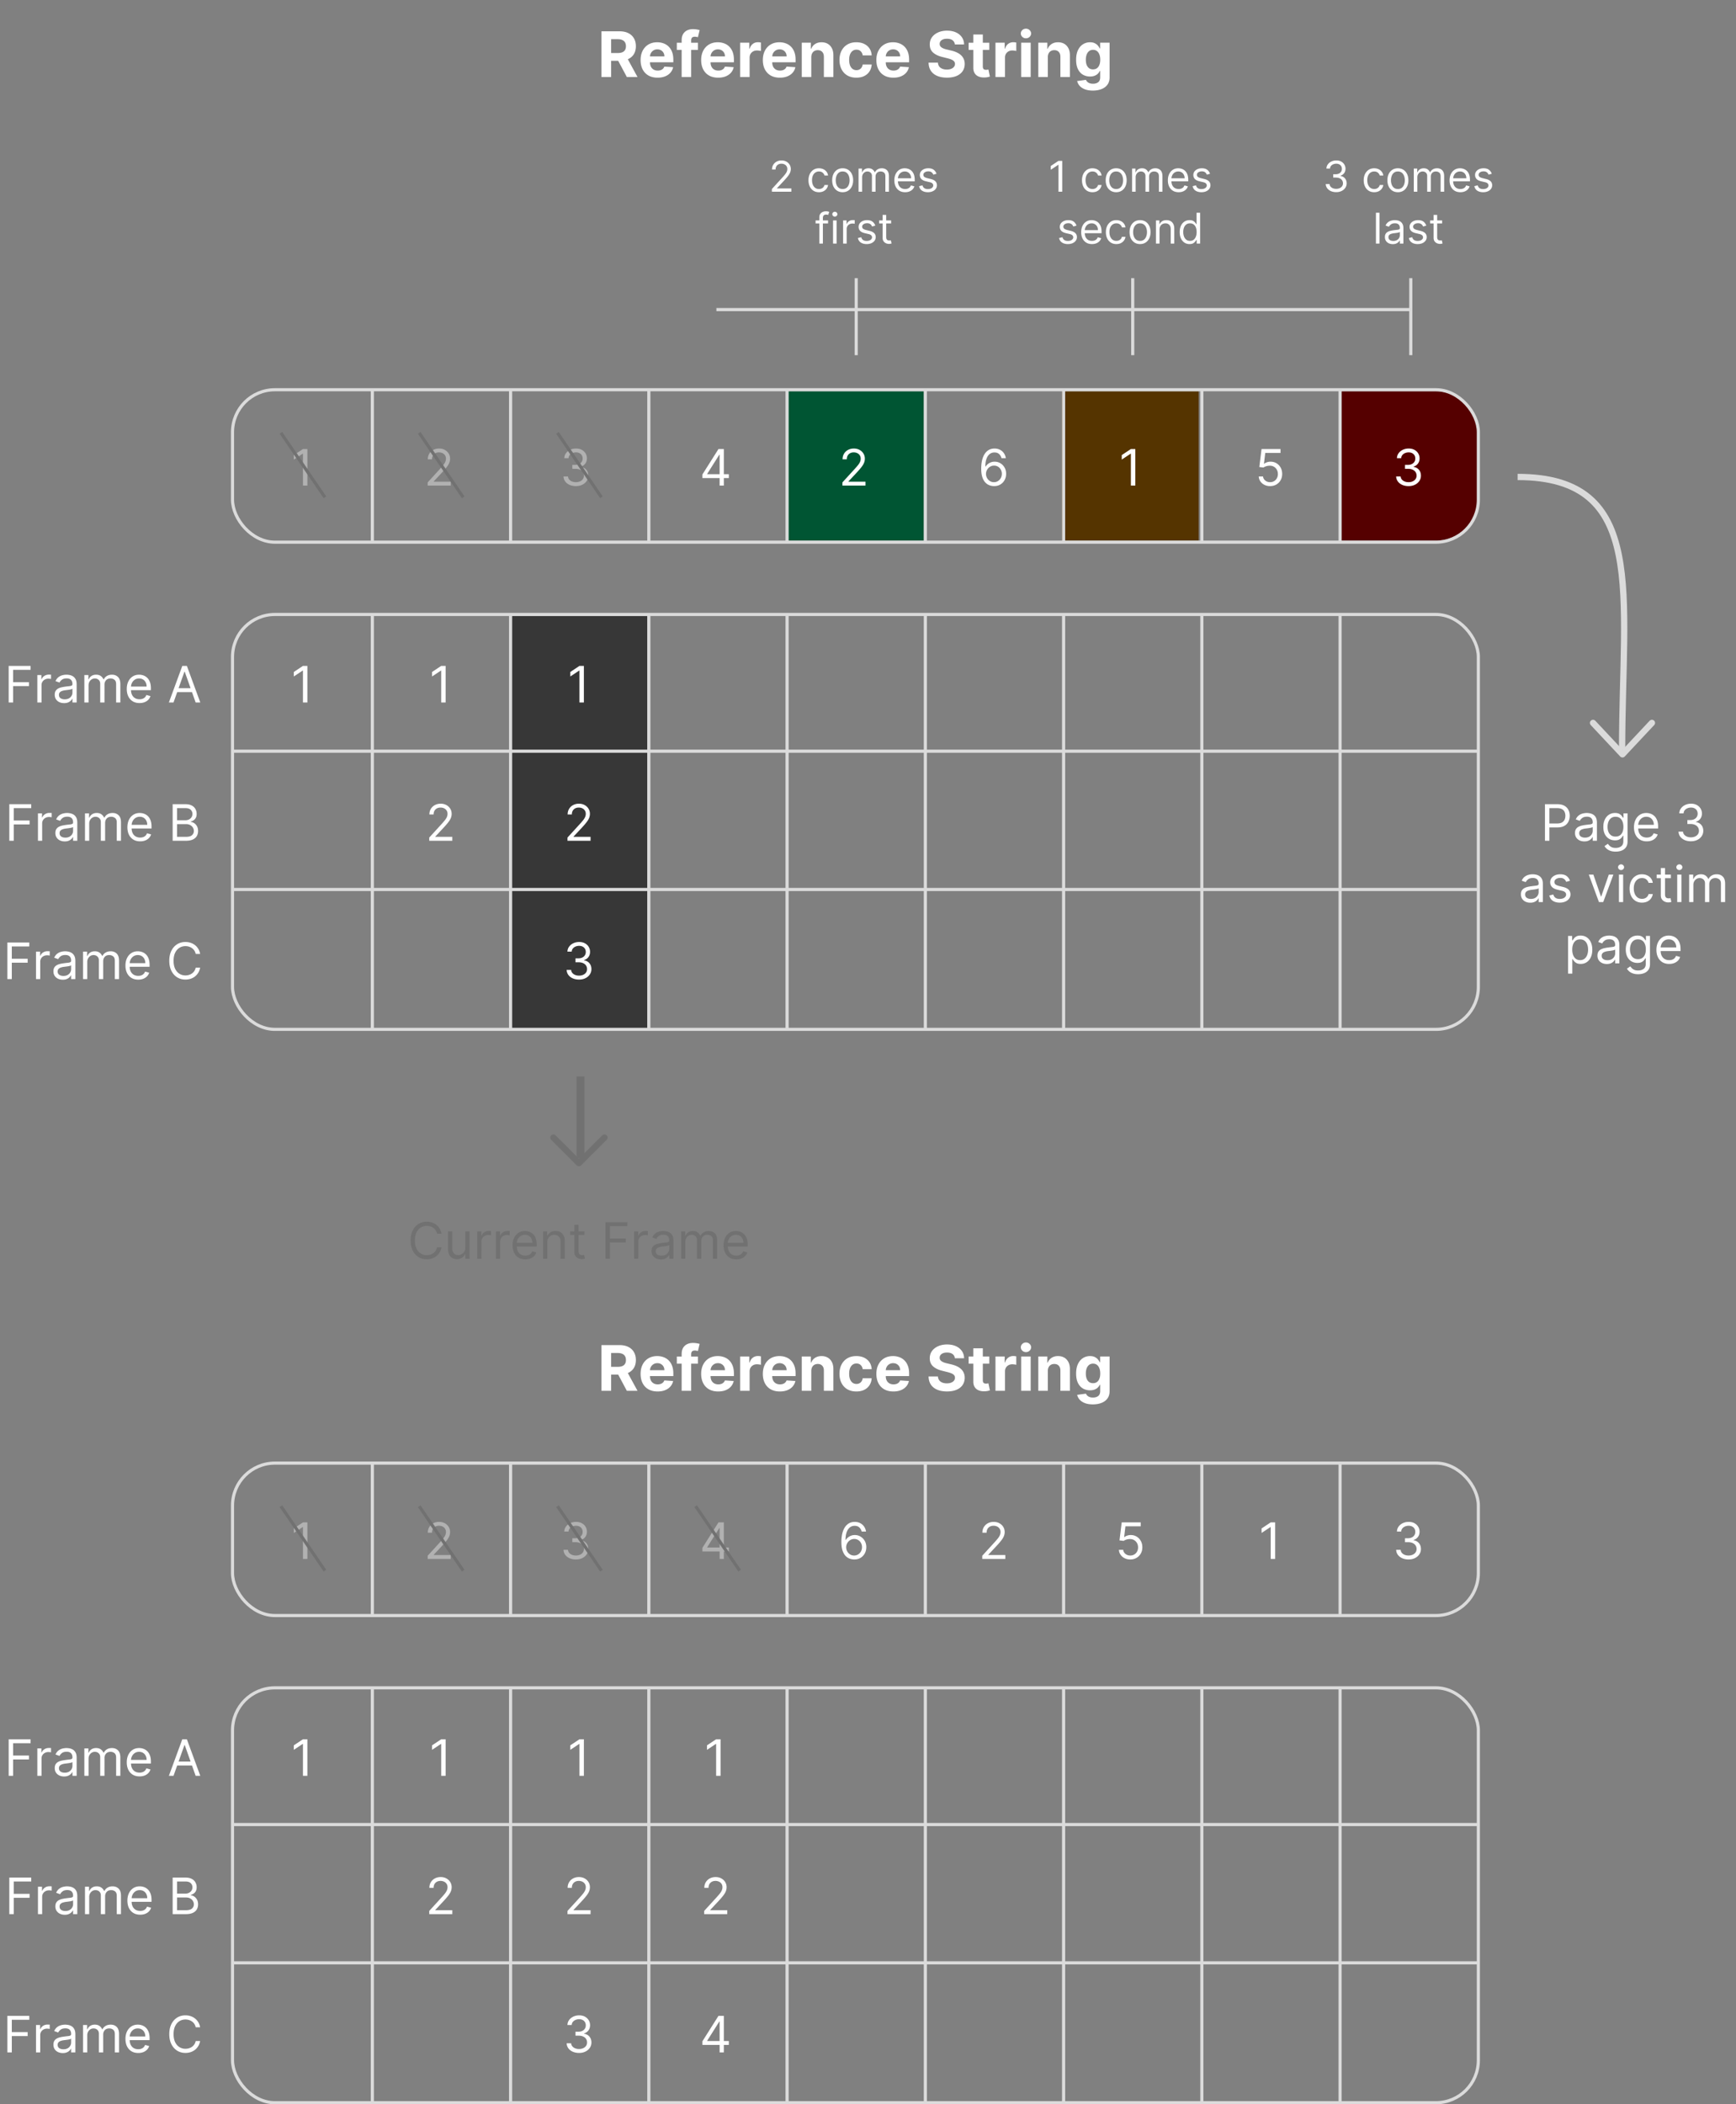 <svg xmlns="http://www.w3.org/2000/svg" width="1105" height="1339" fill="none" viewBox="0 0 1105 1339"><rect x="0" y="0" width="1105" height="1339" fill="#808080" stroke="none"/><path fill="#500" d="M854 249h60c14.912 0 27 12.088 27 27v41c0 14.912-12.088 27-27 27h-60z"/><path fill="#553400" d="M676 249h87v95h-87z"/><path fill="#053" d="M501 249h87v95h-87z"/><path fill="#373737" d="M325 392h87v263h-87z"/><path fill="#fff" d="M5.521 1130v-23.27h13.955v2.5H8.339v7.86H18.43v2.5H8.34V1130zm18.23 0v-17.45h2.591v2.63h.182q.477-1.29 1.727-2.1t2.819-.81c.197 0 .443.01.738.01.296.01.52.02.67.04v2.73c-.09-.03-.299-.06-.624-.11a6.5 6.5 0 0 0-1.012-.08q-1.273 0-2.272.54c-.66.35-1.182.83-1.569 1.45q-.568.93-.568 2.1V1130zm17.043.41q-1.66 0-3.011-.63a5.1 5.1 0 0 1-2.148-1.83c-.53-.8-.795-1.77-.795-2.9 0-1 .196-1.82.59-2.44q.59-.945 1.58-1.47c.659-.36 1.386-.62 2.182-.8.803-.18 1.61-.32 2.42-.43 1.06-.14 1.92-.24 2.58-.31.666-.07 1.151-.2 1.454-.37.31-.18.466-.48.466-.91v-.09c0-1.12-.307-2-.92-2.62q-.91-.93-2.762-.93-1.92 0-3.011.84t-1.534 1.8l-2.545-.91c.454-1.06 1.06-1.89 1.818-2.48a6.9 6.9 0 0 1 2.5-1.25q1.363-.36 2.682-.36c.56 0 1.204.07 1.931.2q1.103.195 2.125.81c.69.41 1.262 1.03 1.716 1.85.455.83.682 1.93.682 3.32v11.5h-2.682v-2.36h-.136c-.182.38-.485.78-.91 1.21-.424.43-.988.8-1.692 1.1-.705.31-1.565.46-2.58.46m.41-2.41c1.06 0 1.954-.21 2.68-.62q1.104-.63 1.66-1.62c.379-.66.568-1.35.568-2.08v-2.45c-.113.13-.363.26-.75.37-.379.11-.818.2-1.318.29-.492.07-.973.14-1.443.2-.462.05-.837.1-1.125.14-.697.09-1.349.24-1.955.44q-.897.3-1.454.9c-.364.39-.546.93-.546 1.61 0 .93.345 1.64 1.034 2.12.697.47 1.58.7 2.648.7m12.485 2v-17.45h2.59v2.72h.228c.364-.93.95-1.65 1.762-2.17q1.215-.78 2.92-.78 1.727 0 2.875.78c.773.52 1.375 1.24 1.807 2.17h.182c.447-.9 1.117-1.61 2.01-2.15.895-.53 1.967-.8 3.217-.8 1.56 0 2.837.49 3.83 1.46s1.488 2.49 1.488 4.54V1130h-2.682v-11.68q0-1.935-1.057-2.76c-.704-.56-1.534-.83-2.488-.83q-1.84 0-2.852 1.11c-.675.74-1.012 1.67-1.012 2.8V1130H63.78v-11.95q0-1.5-.966-2.4c-.644-.62-1.474-.92-2.489-.92a3.7 3.7 0 0 0-1.954.55c-.599.38-1.084.89-1.455 1.55-.363.65-.545 1.4-.545 2.26V1130zm35.13.36q-2.522 0-4.352-1.11c-1.212-.75-2.147-1.8-2.806-3.14-.652-1.34-.978-2.91-.978-4.7s.326-3.36.977-4.73c.66-1.37 1.576-2.44 2.75-3.2 1.182-.78 2.561-1.16 4.137-1.16q1.364 0 2.693.45c.886.31 1.693.8 2.42 1.48.728.67 1.307 1.57 1.74 2.68.431 1.12.647 2.49.647 4.12v1.13H82.592v-2.32H93.32c0-.98-.197-1.86-.591-2.63a4.37 4.37 0 0 0-1.66-1.83c-.712-.45-1.552-.67-2.522-.67-1.068 0-1.992.26-2.773.79a5.3 5.3 0 0 0-1.784 2.05 6 6 0 0 0-.625 2.7v1.55c0 1.32.227 2.43.682 3.35.462.91 1.102 1.6 1.92 2.08.819.47 1.77.7 2.853.7.704 0 1.34-.09 1.909-.29a4.2 4.2 0 0 0 1.488-.91c.417-.41.739-.92.966-1.52l2.591.72a5.7 5.7 0 0 1-1.375 2.32c-.644.66-1.44 1.18-2.386 1.55q-1.421.54-3.193.54m21.626-.36h-2.955l8.546-23.27h2.909l8.545 23.27h-2.954l-6.955-19.59h-.182zm1.091-9.09h11.909v2.5h-11.909zM5.521 447v-23.273h13.955v2.5H8.339v7.864H18.43v2.5H8.34V447zm18.23 0v-17.455h2.591v2.637h.182q.477-1.296 1.727-2.102 1.25-.807 2.819-.807.296 0 .738.011.445.012.67.034v2.727q-.136-.033-.624-.102a6 6 0 0 0-1.012-.079q-1.273 0-2.272.534A4 4 0 0 0 27 433.852q-.568.921-.568 2.103V447zm17.043.409q-1.66 0-3.011-.625a5.17 5.17 0 0 1-2.148-1.829q-.795-1.204-.795-2.91 0-1.5.59-2.431a4.17 4.17 0 0 1 1.58-1.478 8.3 8.3 0 0 1 2.182-.795q1.205-.273 2.42-.432 1.59-.204 2.58-.307 1-.113 1.454-.375.465-.261.466-.909v-.091q0-1.682-.92-2.613-.91-.933-2.762-.932-1.92 0-3.011.841-1.091.84-1.534 1.795l-2.545-.909q.681-1.591 1.818-2.477a6.8 6.8 0 0 1 2.5-1.25q1.363-.364 2.682-.364.84 0 1.931.205a6.2 6.2 0 0 1 2.125.807q1.035.613 1.716 1.852.682 1.239.682 3.318V447h-2.682v-2.364h-.136q-.273.568-.91 1.216-.636.648-1.692 1.103t-2.58.454m.41-2.409q1.59 0 2.68-.625 1.104-.625 1.66-1.614a4.1 4.1 0 0 0 .568-2.079v-2.455q-.17.205-.75.375-.568.16-1.318.284-.738.114-1.443.205a70 70 0 0 0-1.125.136q-1.046.137-1.955.443-.897.296-1.454.898-.546.591-.546 1.614 0 1.398 1.034 2.113 1.046.705 2.648.705m12.485 2v-17.455h2.59v2.728h.228q.545-1.398 1.762-2.171 1.215-.784 2.92-.784 1.727 0 2.875.784 1.16.773 1.807 2.171h.182a5.1 5.1 0 0 1 2.01-2.148q1.342-.807 3.217-.807 2.34 0 3.83 1.466 1.488 1.455 1.488 4.534V447h-2.682v-11.682q0-1.932-1.057-2.761t-2.488-.83q-1.84 0-2.852 1.114-1.012 1.103-1.012 2.795V447H63.78v-11.955q0-1.488-.966-2.397-.966-.921-2.489-.921-1.045 0-1.954.557a4.2 4.2 0 0 0-1.455 1.546q-.545.977-.545 2.261V447zm35.13.364q-2.522 0-4.352-1.114-1.818-1.125-2.806-3.136-.978-2.023-.978-4.705t.977-4.727q.99-2.057 2.75-3.205 1.773-1.159 4.137-1.159 1.364 0 2.693.455a6.7 6.7 0 0 1 2.42 1.477q1.091 1.011 1.74 2.682.647 1.67.647 4.113v1.137H82.592v-2.318H93.32q0-1.478-.591-2.637a4.46 4.46 0 0 0-1.66-1.829q-1.068-.67-2.522-.671-1.602 0-2.773.796a5.2 5.2 0 0 0-1.784 2.045 6 6 0 0 0-.625 2.705v1.545q0 1.977.682 3.352.693 1.365 1.92 2.08 1.228.705 2.853.705 1.056 0 1.909-.296a4.1 4.1 0 0 0 1.488-.909 4.1 4.1 0 0 0 .966-1.523l2.591.728a5.75 5.75 0 0 1-1.375 2.318q-.966.988-2.386 1.545-1.421.546-3.193.546m21.626-.364h-2.955l8.546-23.273h2.909L127.49 447h-2.954l-6.955-19.591h-.182zm1.091-9.091h11.909v2.5h-11.909zM491.322 122v-1.726l6.481-7.095a45 45 0 0 0 1.88-2.167q.738-.93 1.093-1.745a4.2 4.2 0 0 0 .364-1.726q0-1.035-.499-1.793a3.23 3.23 0 0 0-1.342-1.17q-.853-.411-1.918-.412-1.13 0-1.975.47a3.24 3.24 0 0 0-1.294 1.294q-.451.835-.451 1.956h-2.263q0-1.725.796-3.029a5.53 5.53 0 0 1 2.167-2.033q1.381-.729 3.097-.729 1.726 0 3.059.729a5.5 5.5 0 0 1 2.09 1.965q.757 1.237.757 2.752 0 1.083-.393 2.119-.383 1.026-1.342 2.292-.95 1.256-2.637 3.068l-4.41 4.717v.154h9.128V122zm29.962.307q-2.07 0-3.566-.978t-2.301-2.694q-.806-1.717-.806-3.922 0-2.244.825-3.96.834-1.725 2.32-2.694 1.496-.978 3.49-.978 1.554 0 2.8.575a5.36 5.36 0 0 1 2.042 1.611q.796 1.035.988 2.416h-2.263q-.259-1.006-1.151-1.783-.881-.786-2.378-.786-1.323 0-2.32.69-.987.68-1.544 1.927-.546 1.237-.546 2.905 0 1.707.537 2.973.547 1.265 1.534 1.965.998.7 2.339.7.883 0 1.602-.307a3.3 3.3 0 0 0 1.217-.882q.499-.575.71-1.38h2.263a5.25 5.25 0 0 1-.95 2.349q-.747 1.035-1.984 1.649-1.227.603-2.858.604m15.082 0q-1.994 0-3.499-.949-1.495-.95-2.34-2.656-.834-1.707-.834-3.989 0-2.301.834-4.017.844-1.717 2.34-2.666 1.505-.95 3.499-.949 1.995 0 3.491.949 1.505.949 2.339 2.666.844 1.716.844 4.017 0 2.282-.844 3.989-.834 1.706-2.339 2.656-1.496.948-3.491.949m0-2.033q1.515 0 2.493-.776.978-.777 1.448-2.043.47-1.265.47-2.742 0-1.476-.47-2.752t-1.448-2.061q-.978-.786-2.493-.786t-2.492.786q-.978.786-1.448 2.061a7.9 7.9 0 0 0-.47 2.752q0 1.477.47 2.742.47 1.266 1.448 2.043.978.776 2.492.776M546.494 122v-14.727h2.186v2.301h.192q.46-1.18 1.486-1.831 1.026-.662 2.464-.662 1.457 0 2.426.662.978.651 1.524 1.831h.154a4.3 4.3 0 0 1 1.697-1.812q1.131-.681 2.713-.681 1.976 0 3.231 1.237 1.256 1.227 1.256 3.825V122h-2.262v-9.857q0-1.63-.892-2.329t-2.1-.7q-1.553 0-2.406.939-.854.93-.854 2.359V122h-2.301v-10.087q0-1.255-.815-2.023-.814-.776-2.1-.776-.881 0-1.649.469a3.55 3.55 0 0 0-1.227 1.304q-.46.825-.46 1.908V122zm29.641.307q-2.129 0-3.672-.94-1.534-.95-2.368-2.646-.825-1.707-.825-3.97t.825-3.988q.834-1.735 2.32-2.704 1.496-.978 3.49-.978 1.15 0 2.273.383a5.6 5.6 0 0 1 2.042 1.247q.921.853 1.467 2.263t.546 3.471v.958h-11.352v-1.956h9.051q0-1.246-.498-2.224a3.76 3.76 0 0 0-1.4-1.544q-.902-.565-2.129-.565-1.352 0-2.339.671a4.4 4.4 0 0 0-1.506 1.726 5.1 5.1 0 0 0-.527 2.282v1.304q0 1.668.575 2.828.585 1.15 1.621 1.755 1.035.594 2.406.594.892 0 1.611-.249a3.44 3.44 0 0 0 1.256-.767q.528-.518.815-1.285l2.186.614a4.86 4.86 0 0 1-1.16 1.956q-.815.833-2.013 1.304-1.198.46-2.695.46m19.972-11.736-2.032.575a3.8 3.8 0 0 0-.566-.987 2.75 2.75 0 0 0-.997-.806q-.633-.316-1.621-.316-1.351 0-2.253.623-.891.613-.891 1.563 0 .844.613 1.333.613.488 1.918.815l2.186.537q1.976.479 2.943 1.467.969.978.969 2.521 0 1.266-.729 2.263-.719.997-2.013 1.573-1.295.575-3.011.575-2.253 0-3.73-.978-1.476-.979-1.869-2.857l2.147-.537q.308 1.189 1.16 1.783.864.594 2.254.594 1.582 0 2.512-.671.939-.68.939-1.63 0-.766-.537-1.284-.536-.528-1.649-.787l-2.454-.575q-2.024-.48-2.973-1.486-.939-1.017-.939-2.541 0-1.246.7-2.205.71-.959 1.927-1.506 1.227-.546 2.78-.546 2.187 0 3.433.959 1.256.959 1.783 2.531m-69.027 29.702v1.917h-7.938v-1.917zM521.519 155v-16.76q0-1.266.595-2.109a3.7 3.7 0 0 1 1.543-1.266 4.9 4.9 0 0 1 2.004-.422q.835 0 1.362.134.527.135.786.25l-.652 1.956a10 10 0 0 0-.479-.144q-.297-.087-.786-.086-1.122 0-1.621.565-.489.566-.489 1.659V155zm8.733 0v-14.727h2.262V155zm1.15-17.182a1.6 1.6 0 0 1-1.141-.45 1.45 1.45 0 0 1-.47-1.084q0-.633.47-1.083.48-.451 1.141-.451t1.132.451q.479.45.479 1.083t-.479 1.084q-.47.45-1.132.45M536.659 155v-14.727h2.186v2.224h.153q.403-1.093 1.458-1.774 1.055-.68 2.378-.68.25 0 .623.009.374.01.566.029v2.301a7 7 0 0 0-.528-.086 5 5 0 0 0-.853-.067q-1.074 0-1.918.45a3.4 3.4 0 0 0-1.323 1.228q-.48.776-.479 1.773V155zm20.478-11.429-2.033.575a3.8 3.8 0 0 0-.566-.987 2.75 2.75 0 0 0-.997-.806q-.633-.316-1.62-.316-1.353 0-2.253.623-.892.614-.892 1.563 0 .844.613 1.333.615.489 1.918.815l2.186.537q1.975.478 2.944 1.467.968.978.968 2.521 0 1.266-.729 2.263-.719.997-2.013 1.573-1.295.575-3.011.575-2.253 0-3.73-.978t-1.869-2.857l2.148-.537q.306 1.189 1.16 1.783.863.594 2.253.594 1.582 0 2.512-.671.94-.68.94-1.63 0-.766-.537-1.284-.537-.528-1.649-.787l-2.455-.575q-2.024-.48-2.972-1.486-.94-1.017-.94-2.541 0-1.246.7-2.205.71-.959 1.927-1.506 1.227-.546 2.781-.546 2.186 0 3.432.959 1.257.959 1.784 2.531m10.079-3.298v1.917h-7.632v-1.917zm-5.408-3.529h2.263v14.037q0 .959.278 1.438.288.471.729.633.45.154.949.154.374 0 .614-.039l.383-.076.461 2.032a5 5 0 0 1-.643.173 4.7 4.7 0 0 1-1.045.096 4.55 4.55 0 0 1-1.879-.413 3.7 3.7 0 0 1-1.515-1.256q-.594-.844-.595-2.128zM676.124 102.364V122h-2.378v-17.143h-.115l-4.794 3.183v-2.416l4.909-3.26zm19.262 19.943q-2.072 0-3.567-.978t-2.301-2.694q-.805-1.717-.805-3.922 0-2.244.824-3.96.834-1.725 2.321-2.694 1.495-.978 3.49-.978 1.553 0 2.799.575a5.4 5.4 0 0 1 2.043 1.611q.795 1.035.987 2.416h-2.263q-.259-1.006-1.15-1.783-.882-.786-2.378-.786-1.323 0-2.32.69-.988.68-1.544 1.927-.546 1.237-.547 2.905 0 1.707.537 2.973.547 1.265 1.535 1.965.996.7 2.339.7a4 4 0 0 0 1.601-.307q.72-.306 1.218-.882.499-.575.709-1.38h2.263a5.25 5.25 0 0 1-.949 2.349q-.748 1.035-1.985 1.649-1.227.603-2.857.604m15.082 0q-1.994 0-3.5-.949-1.496-.95-2.339-2.656-.834-1.707-.834-3.989 0-2.301.834-4.017.843-1.717 2.339-2.666 1.506-.95 3.5-.949 1.995 0 3.49.949 1.505.949 2.34 2.666.843 1.716.843 4.017 0 2.282-.843 3.989-.835 1.706-2.34 2.656-1.495.948-3.49.949m0-2.033q1.515 0 2.493-.776.978-.777 1.448-2.043.47-1.265.47-2.742 0-1.476-.47-2.752t-1.448-2.061q-.978-.786-2.493-.786t-2.493.786-1.448 2.061a7.9 7.9 0 0 0-.469 2.752q0 1.477.469 2.742.47 1.266 1.448 2.043.978.776 2.493.776M720.595 122v-14.727h2.187v2.301h.191q.46-1.18 1.486-1.831 1.026-.662 2.465-.662 1.457 0 2.425.662.978.651 1.525 1.831h.153a4.3 4.3 0 0 1 1.697-1.812q1.132-.681 2.714-.681 1.976 0 3.231 1.237 1.256 1.227 1.256 3.825V122h-2.263v-9.857q0-1.63-.891-2.329-.892-.7-2.1-.7-1.554 0-2.407.939-.853.93-.853 2.359V122h-2.301v-10.087q0-1.255-.815-2.023-.816-.776-2.1-.776-.882 0-1.649.469a3.56 3.56 0 0 0-1.228 1.304q-.46.825-.46 1.908V122zm29.642.307q-2.129 0-3.672-.94-1.534-.95-2.369-2.646-.824-1.707-.824-3.97t.824-3.988q.835-1.735 2.321-2.704 1.495-.978 3.49-.978 1.15 0 2.272.383a5.6 5.6 0 0 1 2.042 1.247q.921.853 1.467 2.263.547 1.409.547 3.471v.958h-11.352v-1.956h9.051q0-1.246-.499-2.224a3.75 3.75 0 0 0-1.4-1.544q-.9-.565-2.128-.565-1.351 0-2.34.671a4.4 4.4 0 0 0-1.505 1.726 5.06 5.06 0 0 0-.527 2.282v1.304q0 1.668.575 2.828.585 1.15 1.62 1.755 1.036.594 2.407.594.891 0 1.611-.249a3.45 3.45 0 0 0 1.256-.767q.527-.518.815-1.285l2.186.614a4.86 4.86 0 0 1-1.16 1.956q-.816.833-2.014 1.304-1.198.46-2.694.46m19.972-11.736-2.033.575a3.8 3.8 0 0 0-.565-.987 2.75 2.75 0 0 0-.998-.806q-.633-.316-1.62-.316-1.351 0-2.253.623-.892.613-.892 1.563 0 .844.614 1.333.613.488 1.917.815l2.186.537q1.975.479 2.944 1.467.969.978.968 2.521 0 1.266-.728 2.263-.72.997-2.014 1.573-1.294.575-3.01.575-2.254 0-3.73-.978-1.477-.979-1.87-2.857l2.148-.537q.306 1.189 1.16 1.783.863.594 2.253.594 1.582 0 2.512-.671.94-.68.94-1.63 0-.766-.537-1.284-.537-.528-1.649-.787l-2.455-.575q-2.022-.48-2.972-1.486-.94-1.017-.94-2.541 0-1.246.7-2.205.71-.959 1.927-1.506 1.228-.546 2.781-.546 2.186 0 3.433.959 1.255.959 1.783 2.531m-84.995 33-2.032.575a3.8 3.8 0 0 0-.566-.987 2.75 2.75 0 0 0-.997-.806q-.633-.316-1.621-.316-1.351 0-2.253.623-.892.614-.892 1.563 0 .844.614 1.333.613.489 1.918.815l2.186.537q1.976.478 2.943 1.467.969.978.969 2.521 0 1.266-.729 2.263-.72.997-2.013 1.573-1.295.575-3.011.575-2.253 0-3.73-.978t-1.87-2.857l2.148-.537q.307 1.189 1.16 1.783.864.594 2.254.594 1.582 0 2.512-.671.939-.68.939-1.63 0-.766-.537-1.284-.536-.528-1.649-.787l-2.454-.575q-2.024-.48-2.973-1.486-.939-1.017-.939-2.541 0-1.246.7-2.205.71-.959 1.927-1.506 1.227-.546 2.78-.546 2.187 0 3.433.959 1.256.959 1.783 2.531m9.85 11.736q-2.129 0-3.673-.94-1.533-.95-2.368-2.646-.824-1.707-.824-3.97t.824-3.988q.835-1.735 2.32-2.704 1.497-.978 3.49-.978 1.151 0 2.273.383a5.6 5.6 0 0 1 2.042 1.247q.921.853 1.467 2.263t.547 3.471v.958h-11.353v-1.956h9.051q0-1.246-.498-2.224a3.76 3.76 0 0 0-1.4-1.544q-.901-.565-2.129-.565-1.352 0-2.339.671a4.4 4.4 0 0 0-1.505 1.726 5.06 5.06 0 0 0-.528 2.282v1.304q0 1.668.576 2.828.585 1.15 1.62 1.755 1.036.594 2.407.594.891 0 1.61-.249a3.44 3.44 0 0 0 1.256-.767q.528-.518.815-1.285l2.187.614a4.86 4.86 0 0 1-1.161 1.956q-.814.834-2.013 1.304-1.198.46-2.694.46m15.523 0q-2.072 0-3.567-.978t-2.301-2.694-.806-3.922q0-2.244.825-3.96.835-1.725 2.32-2.694 1.496-.978 3.49-.978 1.554 0 2.8.575a5.36 5.36 0 0 1 2.042 1.611q.796 1.036.988 2.416h-2.263q-.259-1.006-1.15-1.783-.883-.786-2.378-.786-1.323 0-2.321.69-.988.68-1.543 1.927-.547 1.237-.547 2.905 0 1.707.537 2.973.546 1.265 1.534 1.965.998.7 2.34.7.881 0 1.601-.307a3.3 3.3 0 0 0 1.218-.882q.498-.575.709-1.38h2.263a5.25 5.25 0 0 1-.949 2.349q-.748 1.035-1.985 1.649-1.227.603-2.857.604m15.082 0q-1.994 0-3.5-.949-1.496-.95-2.339-2.656-.835-1.707-.835-3.989 0-2.301.835-4.017.843-1.717 2.339-2.666 1.506-.95 3.5-.949 1.994 0 3.49.949 1.505.949 2.339 2.666.844 1.716.844 4.017 0 2.282-.844 3.989-.834 1.706-2.339 2.656-1.496.949-3.49.949m0-2.033q1.515 0 2.493-.776.978-.777 1.447-2.043.47-1.265.47-2.742t-.47-2.752-1.447-2.061-2.493-.786-2.493.786-1.448 2.061a7.9 7.9 0 0 0-.47 2.752q0 1.477.47 2.742.47 1.266 1.448 2.043.978.776 2.493.776m12.39-7.133V155h-2.263v-14.727h2.186v2.301h.192a4.2 4.2 0 0 1 1.572-1.803q1.055-.69 2.723-.69 1.497 0 2.618.614 1.122.603 1.745 1.841.623 1.227.623 3.106V155h-2.263v-9.205q0-1.736-.901-2.703-.901-.978-2.474-.978-1.083 0-1.936.469a3.37 3.37 0 0 0-1.333 1.372q-.489.9-.489 2.186m19.092 9.166q-1.841 0-3.25-.93-1.41-.94-2.205-2.647-.796-1.716-.796-4.055 0-2.32.796-4.027.795-1.707 2.214-2.637t3.279-.93q1.439 0 2.273.479.844.471 1.285 1.074.45.596.7.978h.191v-7.248h2.263V155h-2.186v-2.263h-.268q-.25.403-.71 1.017-.46.603-1.313 1.083-.854.47-2.273.47m.307-2.033q1.362 0 2.301-.709.94-.72 1.429-1.985.489-1.275.489-2.944 0-1.648-.48-2.886-.479-1.246-1.419-1.936-.94-.7-2.32-.7-1.438 0-2.397.738-.95.728-1.429 1.985-.47 1.246-.469 2.799 0 1.573.479 2.858.489 1.275 1.438 2.032.959.748 2.378.748M850.535 122.268q-1.899 0-3.385-.652-1.476-.651-2.349-1.812-.863-1.169-.939-2.713h2.416q.076.95.652 1.639.575.681 1.505 1.055t2.061.374q1.266 0 2.244-.441t1.534-1.227.556-1.822q0-1.083-.537-1.908-.537-.834-1.572-1.304t-2.531-.47h-1.573v-2.109h1.573q1.169 0 2.051-.422a3.3 3.3 0 0 0 1.391-1.189q.508-.766.508-1.803 0-.996-.441-1.735a3 3 0 0 0-1.247-1.151q-.795-.411-1.879-.412-1.016 0-1.917.374a3.6 3.6 0 0 0-1.458 1.064q-.566.691-.613 1.669h-2.302q.058-1.544.93-2.704.873-1.17 2.282-1.822 1.419-.652 3.117-.652 1.821 0 3.125.738 1.305.73 2.004 1.928.7 1.199.7 2.588 0 1.659-.872 2.829-.864 1.17-2.35 1.62v.154q1.861.306 2.906 1.582 1.044 1.265 1.045 3.135 0 1.602-.873 2.876-.862 1.266-2.358 1.995-1.496.728-3.404.728m24.171.039q-2.07 0-3.566-.978-1.497-.978-2.302-2.694-.805-1.717-.805-3.922 0-2.244.825-3.96.834-1.725 2.32-2.694 1.495-.978 3.49-.978 1.553 0 2.8.575a5.4 5.4 0 0 1 2.042 1.611q.795 1.035.988 2.416h-2.263q-.259-1.006-1.151-1.783-.882-.786-2.378-.786-1.323 0-2.32.69-.987.68-1.544 1.927-.546 1.237-.546 2.905 0 1.707.537 2.973.546 1.265 1.534 1.965.997.7 2.339.7.882 0 1.602-.307a3.3 3.3 0 0 0 1.217-.882q.499-.575.71-1.38h2.263a5.25 5.25 0 0 1-.95 2.349q-.747 1.035-1.984 1.649-1.228.603-2.858.604m15.082 0q-1.994 0-3.499-.949-1.495-.95-2.34-2.656-.834-1.707-.834-3.989 0-2.301.834-4.017.845-1.717 2.34-2.666 1.505-.95 3.499-.949 1.995 0 3.49.949 1.506.949 2.34 2.666.844 1.716.844 4.017 0 2.282-.844 3.989-.834 1.706-2.34 2.656-1.495.948-3.49.949m0-2.033q1.515 0 2.493-.776.978-.777 1.448-2.043.47-1.265.47-2.742 0-1.476-.47-2.752t-1.448-2.061q-.978-.786-2.493-.786t-2.493.786-1.447 2.061a7.9 7.9 0 0 0-.47 2.752q0 1.477.47 2.742.47 1.266 1.447 2.043.978.776 2.493.776M899.916 122v-14.727h2.186v2.301h.192a3.7 3.7 0 0 1 1.486-1.831q1.026-.662 2.464-.662 1.457 0 2.426.662.978.651 1.524 1.831h.154a4.3 4.3 0 0 1 1.697-1.812q1.13-.681 2.713-.681 1.976 0 3.231 1.237 1.256 1.227 1.256 3.825V122h-2.262v-9.857q0-1.63-.892-2.329-.893-.7-2.1-.7-1.553 0-2.407.939-.852.93-.853 2.359V122h-2.301v-10.087q0-1.255-.815-2.023-.814-.776-2.1-.776-.882 0-1.649.469a3.55 3.55 0 0 0-1.227 1.304q-.46.825-.46 1.908V122zm29.641.307q-2.128 0-3.672-.94-1.534-.95-2.368-2.646-.825-1.707-.825-3.97t.825-3.988q.834-1.735 2.32-2.704 1.496-.978 3.49-.978 1.15 0 2.273.383a5.65 5.65 0 0 1 2.042 1.247q.92.853 1.467 2.263.546 1.409.546 3.471v.958h-11.352v-1.956h9.051q0-1.246-.498-2.224a3.76 3.76 0 0 0-1.4-1.544q-.902-.565-2.129-.565-1.352 0-2.339.671a4.4 4.4 0 0 0-1.506 1.726 5.1 5.1 0 0 0-.527 2.282v1.304q0 1.668.575 2.828.585 1.15 1.621 1.755 1.035.594 2.406.594.892 0 1.611-.249a3.44 3.44 0 0 0 1.256-.767q.528-.518.815-1.285l2.186.614a4.86 4.86 0 0 1-1.16 1.956q-.814.833-2.013 1.304-1.199.46-2.695.46m19.972-11.736-2.032.575a3.8 3.8 0 0 0-.566-.987 2.75 2.75 0 0 0-.997-.806q-.633-.316-1.621-.316-1.352 0-2.253.623-.891.613-.892 1.563 0 .844.614 1.333.613.488 1.918.815l2.186.537q1.976.479 2.943 1.467.969.978.969 2.521 0 1.266-.729 2.263-.719.997-2.014 1.573-1.293.575-3.01.575-2.254 0-3.73-.978-1.477-.979-1.87-2.857l2.148-.537q.307 1.189 1.16 1.783.864.594 2.253.594 1.583 0 2.513-.671.939-.68.939-1.63 0-.766-.537-1.284-.536-.528-1.649-.787l-2.454-.575q-2.024-.48-2.973-1.486-.939-1.017-.939-2.541 0-1.246.7-2.205.71-.959 1.927-1.506 1.227-.546 2.78-.546 2.187 0 3.433.959 1.256.959 1.783 2.531m-71.463 24.793V155h-2.263v-19.636zm8.478 19.981q-1.4 0-2.541-.527a4.36 4.36 0 0 1-1.812-1.544q-.67-1.016-.671-2.454 0-1.266.498-2.052a3.5 3.5 0 0 1 1.333-1.247 7 7 0 0 1 1.841-.671 22 22 0 0 1 2.042-.364 90 90 0 0 1 2.177-.259q.843-.096 1.227-.316.393-.221.393-.768v-.076q0-1.419-.776-2.205-.768-.787-2.33-.787-1.621 0-2.541.71t-1.295 1.515l-2.147-.767q.575-1.343 1.534-2.091a5.7 5.7 0 0 1 2.109-1.054 8.7 8.7 0 0 1 2.263-.307 9 9 0 0 1 1.63.173q.93.162 1.793.68.872.518 1.448 1.563.575 1.045.575 2.8V155h-2.263v-1.994h-.115q-.23.478-.767 1.026-.537.546-1.429.93-.89.383-2.176.383m.345-2.033q1.342 0 2.263-.527.93-.527 1.4-1.361a3.5 3.5 0 0 0 .479-1.755v-2.071q-.144.173-.633.316-.479.135-1.112.24-.623.096-1.218.173-.584.067-.949.115a8.6 8.6 0 0 0-1.649.374q-.757.249-1.227.757-.46.499-.46 1.362 0 1.179.872 1.783.882.594 2.234.594m20.967-9.741-2.033.575a3.8 3.8 0 0 0-.565-.987 2.75 2.75 0 0 0-.998-.806q-.633-.316-1.62-.316-1.351 0-2.253.623-.892.614-.892 1.563 0 .844.614 1.333t1.917.815l2.186.537q1.975.478 2.944 1.467.969.978.968 2.521 0 1.266-.728 2.263-.72.997-2.014 1.573-1.294.575-3.011.575-2.253 0-3.729-.978-1.477-.978-1.87-2.857l2.148-.537q.306 1.189 1.16 1.783.863.594 2.253.594 1.582 0 2.512-.671.94-.68.94-1.63 0-.766-.537-1.284-.537-.528-1.649-.787l-2.455-.575q-2.023-.48-2.972-1.486-.94-1.017-.94-2.541 0-1.246.7-2.205.71-.959 1.927-1.506 1.228-.546 2.781-.546 2.186 0 3.432.959 1.257.959 1.784 2.531m10.079-3.298v1.917h-7.632v-1.917zm-5.407-3.529h2.262v14.037q0 .959.278 1.438.288.471.729.633.451.154.949.154.374 0 .614-.039l.384-.076.46 2.032a5 5 0 0 1-.643.173 4.7 4.7 0 0 1-1.045.096 4.55 4.55 0 0 1-1.879-.413 3.7 3.7 0 0 1-1.515-1.256q-.594-.844-.594-2.128zM5.928 1218v-23.27h13.954v2.5H8.746v7.86h10.09v2.5H8.747V1218zm18.23 0v-17.45h2.59v2.63h.182q.478-1.29 1.728-2.1t2.818-.81c.197 0 .443.01.739.01.295.01.518.02.67.04v2.73c-.091-.03-.3-.06-.625-.11a6.5 6.5 0 0 0-1.011-.08q-1.274 0-2.273.54c-.66.35-1.182.83-1.568 1.45q-.57.93-.569 2.1V1218zm17.042.41q-1.66 0-3.011-.63a5.1 5.1 0 0 1-2.148-1.83c-.53-.8-.795-1.77-.795-2.9 0-1 .197-1.82.59-2.44q.592-.945 1.58-1.47c.66-.36 1.387-.62 2.182-.8.803-.18 1.61-.32 2.42-.43 1.061-.14 1.92-.24 2.58-.31.667-.07 1.151-.2 1.455-.37.31-.18.466-.48.466-.91v-.09c0-1.12-.307-2-.921-2.62q-.909-.93-2.761-.93-1.92 0-3.012.84-1.09.84-1.534 1.8l-2.545-.91c.454-1.06 1.06-1.89 1.818-2.48a6.9 6.9 0 0 1 2.5-1.25q1.363-.36 2.682-.36c.56 0 1.204.07 1.932.2q1.102.195 2.125.81c.689.41 1.26 1.03 1.716 1.85.454.83.681 1.93.681 3.32v11.5H46.52v-2.36h-.137c-.182.38-.485.78-.909 1.21s-.989.8-1.693 1.1c-.705.31-1.565.46-2.58.46m.41-2.41c1.06 0 1.954-.21 2.681-.62q1.102-.63 1.66-1.62c.378-.66.568-1.35.568-2.08v-2.45c-.114.13-.364.26-.75.37-.38.11-.819.2-1.319.29-.492.07-.973.14-1.443.2-.462.05-.837.1-1.125.14-.697.09-1.348.24-1.954.44q-.898.3-1.455.9c-.364.39-.545.93-.545 1.61 0 .93.344 1.64 1.034 2.12.697.47 1.58.7 2.647.7m12.485 2v-17.45h2.591v2.72h.227c.364-.93.951-1.65 1.762-2.17q1.216-.78 2.92-.78 1.728 0 2.875.78c.773.52 1.375 1.24 1.807 2.17h.182c.447-.9 1.117-1.61 2.011-2.15.894-.53 1.966-.8 3.216-.8 1.56 0 2.837.49 3.83 1.46s1.488 2.49 1.488 4.54V1218h-2.682v-11.68q0-1.935-1.056-2.76c-.705-.56-1.535-.83-2.489-.83q-1.84 0-2.852 1.11c-.674.74-1.012 1.67-1.012 2.8V1218h-2.727v-11.95q0-1.5-.966-2.4c-.644-.62-1.473-.92-2.489-.92a3.7 3.7 0 0 0-1.954.55c-.599.38-1.083.89-1.455 1.55-.363.65-.545 1.4-.545 2.26V1218zm35.13.36q-2.522 0-4.351-1.11c-1.212-.75-2.148-1.8-2.807-3.14-.652-1.34-.977-2.91-.977-4.7s.325-3.36.977-4.73c.659-1.37 1.576-2.44 2.75-3.2 1.182-.78 2.56-1.16 4.136-1.16q1.364 0 2.693.45c.887.31 1.694.8 2.42 1.48.728.67 1.308 1.57 1.74 2.68.431 1.12.647 2.49.647 4.12v1.13H83v-2.32h10.727c0-.98-.197-1.86-.591-2.63a4.37 4.37 0 0 0-1.66-1.83c-.711-.45-1.552-.67-2.522-.67-1.068 0-1.992.26-2.773.79a5.3 5.3 0 0 0-1.784 2.05 6 6 0 0 0-.625 2.7v1.55c0 1.32.228 2.43.682 3.35.462.91 1.102 1.6 1.92 2.08.819.47 1.77.7 2.853.7.704 0 1.34-.09 1.909-.29a4.2 4.2 0 0 0 1.489-.91c.416-.41.738-.92.966-1.52l2.59.72a5.7 5.7 0 0 1-1.375 2.32c-.644.66-1.439 1.18-2.386 1.55q-1.42.54-3.193.54m20.671-.36v-23.27h8.137q2.432 0 4.011.84c1.053.55 1.837 1.3 2.352 2.24.515.93.773 1.96.773 3.1 0 1-.178 1.82-.534 2.48a4.2 4.2 0 0 1-1.386 1.54 6.2 6.2 0 0 1-1.853.84v.23q1.068.075 2.148.75c.72.45 1.322 1.11 1.807 1.95q.727 1.275.727 3.12 0 1.74-.795 3.15c-.531.93-1.368 1.67-2.512 2.21-1.144.55-2.632.82-4.466.82zm2.818-2.5h5.591c1.841 0 3.148-.36 3.921-1.07q1.17-1.08 1.17-2.61c0-.79-.2-1.52-.602-2.18q-.602-1.02-1.716-1.62c-.742-.41-1.621-.61-2.636-.61h-5.728zm0-10.55h5.228c.848 0 1.613-.16 2.295-.5.69-.33 1.235-.8 1.637-1.4.409-.61.613-1.32.613-2.14 0-1.02-.356-1.89-1.068-2.6q-1.068-1.08-3.386-1.08h-5.319zM5.928 535v-23.273h13.954v2.5H8.746v7.864h10.09v2.5H8.747V535zm18.23 0v-17.455h2.59v2.637h.182q.478-1.296 1.728-2.102 1.25-.807 2.818-.807.295 0 .739.011.442.012.67.034v2.727q-.137-.033-.625-.102a6 6 0 0 0-1.011-.079q-1.274 0-2.273.534a4 4 0 0 0-1.568 1.454q-.57.921-.569 2.103V535zm17.042.409q-1.66 0-3.011-.625a5.17 5.17 0 0 1-2.148-1.829q-.795-1.204-.795-2.91 0-1.5.59-2.431a4.17 4.17 0 0 1 1.58-1.478 8.3 8.3 0 0 1 2.182-.795q1.205-.273 2.42-.432 1.59-.205 2.58-.307 1-.113 1.455-.375.466-.261.466-.909v-.091q0-1.682-.921-2.613-.909-.933-2.761-.932-1.92 0-3.012.841-1.09.84-1.534 1.795l-2.545-.909q.681-1.591 1.818-2.477a6.8 6.8 0 0 1 2.5-1.25q1.363-.364 2.682-.364.84 0 1.932.205a6.2 6.2 0 0 1 2.125.807q1.033.613 1.716 1.852.681 1.239.681 3.318V535H46.52v-2.364h-.137q-.273.568-.909 1.216t-1.693 1.103q-1.057.454-2.58.454m.41-2.409q1.59 0 2.681-.625 1.102-.626 1.66-1.614a4.1 4.1 0 0 0 .568-2.079v-2.455q-.171.205-.75.375-.57.16-1.319.284-.738.114-1.443.205a70 70 0 0 0-1.125.136q-1.045.137-1.954.443-.898.296-1.455.898-.546.591-.545 1.614 0 1.398 1.034 2.113 1.046.705 2.647.705m12.485 2v-17.455h2.591v2.728h.227q.546-1.398 1.762-2.171 1.216-.784 2.92-.784 1.728 0 2.875.784 1.16.773 1.807 2.171h.182a5.1 5.1 0 0 1 2.011-2.148q1.341-.807 3.216-.807 2.34 0 3.83 1.466 1.488 1.455 1.488 4.534V535h-2.682v-11.682q0-1.932-1.056-2.761-1.058-.83-2.489-.83-1.84 0-2.852 1.114-1.012 1.103-1.012 2.795V535h-2.727v-11.955q0-1.488-.966-2.397-.965-.921-2.489-.921-1.044 0-1.954.557a4.2 4.2 0 0 0-1.455 1.546q-.545.977-.545 2.261V535zm35.13.364q-2.522 0-4.351-1.114-1.818-1.125-2.807-3.136-.978-2.023-.977-4.705 0-2.682.977-4.727.989-2.057 2.75-3.205 1.773-1.159 4.136-1.159 1.364 0 2.693.455a6.7 6.7 0 0 1 2.42 1.477q1.092 1.011 1.74 2.682.647 1.67.647 4.113v1.137H83v-2.318h10.727q0-1.477-.591-2.637a4.46 4.46 0 0 0-1.66-1.829q-1.067-.67-2.522-.671-1.602 0-2.773.796a5.2 5.2 0 0 0-1.784 2.045 6 6 0 0 0-.625 2.705v1.545q0 1.977.682 3.352.693 1.365 1.92 2.08 1.229.705 2.853.705 1.056 0 1.909-.296a4.1 4.1 0 0 0 1.489-.909q.624-.614.966-1.523l2.59.728a5.75 5.75 0 0 1-1.375 2.318q-.966.989-2.386 1.545-1.42.546-3.193.546m20.671-.364v-23.273h8.137q2.432 0 4.011.841 1.58.83 2.352 2.239.773 1.398.773 3.102 0 1.5-.534 2.477a4.16 4.16 0 0 1-1.386 1.546 6.3 6.3 0 0 1-1.853.841V523q1.068.067 2.148.75 1.08.682 1.807 1.955.727 1.272.727 3.113 0 1.75-.795 3.148-.796 1.397-2.512 2.216-1.716.818-4.466.818zm2.818-2.5h5.591q2.761 0 3.921-1.068 1.17-1.08 1.17-2.614 0-1.182-.602-2.182-.602-1.011-1.716-1.613-1.113-.614-2.636-.614h-5.728zm0-10.545h5.228q1.272 0 2.295-.5a4 4 0 0 0 1.637-1.41q.613-.909.613-2.136 0-1.534-1.068-2.602-1.068-1.08-3.386-1.08h-5.319zM4.693 1306v-23.27h13.955v2.5H7.51v7.86h10.091v2.5H7.512V1306zm18.23 0v-17.45h2.591v2.63h.182q.477-1.29 1.727-2.1t2.819-.81c.196 0 .443.01.738.01.296.01.52.02.67.04v2.73c-.09-.03-.299-.06-.624-.11a6.5 6.5 0 0 0-1.012-.08q-1.272 0-2.273.54c-.659.35-1.181.83-1.568 1.45q-.567.93-.568 2.1V1306zm17.043.41q-1.66 0-3.011-.63a5.1 5.1 0 0 1-2.148-1.83c-.53-.8-.796-1.77-.796-2.9 0-1 .197-1.82.591-2.44q.59-.945 1.58-1.47c.659-.36 1.386-.62 2.182-.8.803-.18 1.61-.32 2.42-.43 1.06-.14 1.92-.24 2.58-.31.666-.07 1.151-.2 1.454-.37.31-.18.466-.48.466-.91v-.09c0-1.12-.307-2-.92-2.62q-.91-.93-2.762-.93-1.92 0-3.011.84t-1.534 1.8l-2.546-.91c.455-1.06 1.061-1.89 1.819-2.48a6.9 6.9 0 0 1 2.5-1.25q1.364-.36 2.681-.36c.561 0 1.205.07 1.932.2q1.102.195 2.125.81c.69.41 1.262 1.03 1.716 1.85.455.83.682 1.93.682 3.32v11.5h-2.682v-2.36h-.136c-.182.38-.485.78-.91 1.21-.424.43-.988.8-1.693 1.1-.704.31-1.564.46-2.58.46m.409-2.41c1.06 0 1.955-.21 2.682-.62q1.102-.63 1.659-1.62c.379-.66.568-1.35.568-2.08v-2.45c-.114.13-.364.26-.75.37-.379.11-.818.2-1.318.29-.492.07-.974.14-1.443.2-.462.05-.837.1-1.125.14-.697.09-1.349.24-1.955.44q-.897.3-1.454.9c-.364.39-.546.93-.546 1.61 0 .93.345 1.64 1.034 2.12.697.47 1.58.7 2.648.7m12.486 2v-17.45h2.59v2.72h.228c.364-.93.95-1.65 1.761-2.17q1.215-.78 2.92-.78 1.728 0 2.876.78c.773.52 1.375 1.24 1.807 2.17h.181c.447-.9 1.118-1.61 2.012-2.15.894-.53 1.966-.8 3.216-.8 1.56 0 2.837.49 3.83 1.46s1.488 2.49 1.488 4.54V1306h-2.682v-11.68q0-1.935-1.057-2.76c-.704-.56-1.534-.83-2.488-.83q-1.841 0-2.853 1.11c-.674.74-1.011 1.67-1.011 2.8V1306h-2.727v-11.95q0-1.5-.966-2.4c-.644-.62-1.474-.92-2.489-.92a3.7 3.7 0 0 0-1.954.55 4.3 4.3 0 0 0-1.455 1.55c-.364.65-.545 1.4-.545 2.26V1306zm35.13.36q-2.522 0-4.352-1.11c-1.212-.75-2.147-1.8-2.807-3.14-.651-1.34-.977-2.91-.977-4.7s.326-3.36.977-4.73c.66-1.37 1.576-2.44 2.75-3.2 1.182-.78 2.561-1.16 4.137-1.16q1.364 0 2.693.45c.886.31 1.693.8 2.42 1.48.728.67 1.307 1.57 1.739 2.68.432 1.12.648 2.49.648 4.12v1.13H81.764v-2.32h10.728c0-.98-.198-1.86-.591-2.63a4.37 4.37 0 0 0-1.66-1.83c-.712-.45-1.553-.67-2.522-.67-1.068 0-1.993.26-2.773.79a5.3 5.3 0 0 0-1.784 2.05 6 6 0 0 0-.625 2.7v1.55c0 1.32.227 2.43.682 3.35.462.91 1.102 1.6 1.92 2.08.818.47 1.77.7 2.853.7.704 0 1.34-.09 1.909-.29a4.2 4.2 0 0 0 1.488-.91c.417-.41.739-.92.966-1.52l2.591.72a5.7 5.7 0 0 1-1.375 2.32c-.644.66-1.44 1.18-2.386 1.55q-1.421.54-3.193.54M127.39 1290h-2.818a5.9 5.9 0 0 0-.875-2.14 5.8 5.8 0 0 0-1.5-1.54 6.4 6.4 0 0 0-1.943-.96 7.8 7.8 0 0 0-2.227-.31c-1.41 0-2.686.35-3.83 1.06q-1.704 1.08-2.716 3.15-1 2.085-1 5.1c0 2.02.333 3.72 1 5.11.674 1.38 1.58 2.43 2.716 3.14 1.144.72 2.42 1.07 3.83 1.07.772 0 1.515-.1 2.227-.32.712-.21 1.36-.52 1.943-.94a5.8 5.8 0 0 0 1.5-1.56q.625-.93.875-2.13h2.818c-.212 1.19-.598 2.25-1.159 3.19a8.7 8.7 0 0 1-2.091 2.4 9.2 9.2 0 0 1-2.807 1.49q-1.545.51-3.306.51c-1.985 0-3.75-.49-5.296-1.46-1.545-.97-2.761-2.34-3.648-4.13-.886-1.79-1.329-3.91-1.329-6.37q0-3.675 1.329-6.36 1.33-2.685 3.648-4.14c1.546-.97 3.311-1.45 5.296-1.45q1.761 0 3.306.51 1.557.51 2.807 1.5a8.5 8.5 0 0 1 2.091 2.39c.561.93.947 1.99 1.159 3.19M4.693 623v-23.273h13.955v2.5H7.51v7.864h10.091v2.5H7.512V623zm18.23 0v-17.455h2.591v2.637h.182q.477-1.296 1.727-2.102 1.25-.807 2.819-.807.295 0 .738.011.444.012.67.034v2.727q-.136-.033-.624-.102a6 6 0 0 0-1.012-.079q-1.272 0-2.273.534a4 4 0 0 0-1.568 1.454q-.567.921-.568 2.103V623zm17.043.409q-1.66 0-3.011-.625a5.17 5.17 0 0 1-2.148-1.829q-.796-1.204-.796-2.91 0-1.5.591-2.431a4.17 4.17 0 0 1 1.58-1.478 8.3 8.3 0 0 1 2.182-.795q1.205-.273 2.42-.432 1.59-.205 2.58-.307 1-.113 1.454-.375.466-.261.466-.909v-.091q0-1.682-.92-2.613-.91-.933-2.762-.932-1.92 0-3.011.841-1.091.84-1.534 1.795l-2.546-.909q.682-1.591 1.819-2.477a6.8 6.8 0 0 1 2.5-1.25q1.364-.364 2.681-.364.842 0 1.932.205a6.2 6.2 0 0 1 2.125.807q1.035.613 1.716 1.852.682 1.239.682 3.318V623h-2.682v-2.364h-.136q-.273.568-.91 1.216-.636.648-1.693 1.103t-2.58.454m.409-2.409q1.59 0 2.682-.625 1.102-.626 1.659-1.614a4.1 4.1 0 0 0 .568-2.079v-2.455q-.171.205-.75.375-.568.16-1.318.284-.739.114-1.443.205a70 70 0 0 0-1.125.136q-1.046.137-1.955.443-.897.296-1.454.898-.546.591-.546 1.614 0 1.398 1.034 2.113 1.046.705 2.648.705m12.486 2v-17.455h2.59v2.728h.228q.545-1.398 1.761-2.171 1.215-.784 2.92-.784 1.728 0 2.876.784 1.16.773 1.807 2.171h.181a5.1 5.1 0 0 1 2.012-2.148q1.341-.807 3.216-.807 2.34 0 3.83 1.466 1.488 1.455 1.488 4.534V623h-2.682v-11.682q0-1.932-1.057-2.761t-2.488-.83q-1.841 0-2.853 1.114-1.011 1.103-1.011 2.795V623h-2.727v-11.955q0-1.488-.966-2.397-.966-.921-2.489-.921-1.045 0-1.954.557a4.2 4.2 0 0 0-1.455 1.546q-.545.977-.545 2.261V623zm35.13.364q-2.522 0-4.352-1.114-1.818-1.125-2.807-3.136-.977-2.023-.977-4.705t.977-4.727q.99-2.057 2.75-3.205 1.773-1.159 4.137-1.159 1.364 0 2.693.455a6.7 6.7 0 0 1 2.42 1.477q1.091 1.011 1.739 2.682.648 1.67.648 4.113v1.137H81.764v-2.318h10.728q0-1.477-.591-2.637a4.46 4.46 0 0 0-1.66-1.829q-1.068-.67-2.522-.671-1.602 0-2.773.796a5.2 5.2 0 0 0-1.784 2.045 6 6 0 0 0-.625 2.705v1.545q0 1.977.682 3.352.693 1.365 1.92 2.08 1.228.705 2.853.705 1.056 0 1.909-.296a4.1 4.1 0 0 0 1.488-.909q.626-.614.966-1.523l2.591.728a5.75 5.75 0 0 1-1.375 2.318q-.966.989-2.386 1.545-1.421.546-3.193.546M127.39 607h-2.818q-.25-1.216-.875-2.136a5.8 5.8 0 0 0-1.5-1.546 6.4 6.4 0 0 0-1.943-.954 7.8 7.8 0 0 0-2.227-.319q-2.115 0-3.83 1.069-1.704 1.068-2.716 3.147-1 2.08-1 5.103t1 5.102q1.011 2.08 2.716 3.148 1.715 1.068 3.83 1.068 1.159 0 2.227-.318a6.5 6.5 0 0 0 1.943-.944 6 6 0 0 0 1.5-1.556 6 6 0 0 0 .875-2.137h2.818q-.318 1.785-1.159 3.193a8.7 8.7 0 0 1-2.091 2.398 9.2 9.2 0 0 1-2.807 1.489q-1.545.511-3.306.511-2.977 0-5.296-1.454-2.317-1.455-3.648-4.137-1.329-2.682-1.329-6.363t1.329-6.364q1.33-2.682 3.648-4.136t5.296-1.455q1.761 0 3.306.511a9 9 0 0 1 2.807 1.5 8.6 8.6 0 0 1 2.091 2.387q.841 1.398 1.159 3.193"/><path fill="#717171" d="M280.999 785h-2.819q-.25-1.216-.875-2.136a5.8 5.8 0 0 0-1.5-1.546 6.4 6.4 0 0 0-1.943-.954 7.8 7.8 0 0 0-2.227-.319q-2.114 0-3.83 1.069-1.704 1.068-2.716 3.147-1 2.08-1 5.103t1 5.102q1.012 2.08 2.716 3.148 1.716 1.068 3.83 1.068a7.8 7.8 0 0 0 2.227-.318 6.5 6.5 0 0 0 1.943-.944 6 6 0 0 0 1.5-1.556 6 6 0 0 0 .875-2.137h2.819q-.319 1.785-1.16 3.193a8.7 8.7 0 0 1-2.09 2.398 9.2 9.2 0 0 1-2.807 1.489 10.5 10.5 0 0 1-3.307.511q-2.977 0-5.296-1.454-2.318-1.455-3.647-4.137-1.33-2.682-1.33-6.363t1.33-6.364q1.33-2.682 3.647-4.136 2.319-1.455 5.296-1.455 1.76 0 3.307.511a9 9 0 0 1 2.807 1.5 8.6 8.6 0 0 1 2.09 2.387q.841 1.398 1.16 3.193m15.19 8.864v-10.319h2.682V801h-2.682v-2.955h-.182q-.613 1.33-1.909 2.262-1.296.92-3.273.92-1.636 0-2.909-.716-1.272-.727-2-2.181-.727-1.467-.727-3.694v-11.091h2.682v10.91q0 1.908 1.068 3.045 1.08 1.137 2.75 1.136 1 0 2.034-.511 1.045-.512 1.75-1.568.716-1.057.716-2.693m7.594 7.136v-17.455h2.591v2.637h.181q.478-1.296 1.728-2.102 1.25-.807 2.818-.807.295 0 .738.011.444.012.671.034v2.727a9 9 0 0 0-.625-.102 6 6 0 0 0-1.011-.079q-1.273 0-2.273.534a4 4 0 0 0-1.568 1.454q-.569.921-.569 2.103V801zm11.906 0v-17.455h2.591v2.637h.182q.477-1.296 1.727-2.102 1.25-.807 2.818-.807.295 0 .739.011.443.012.67.034v2.727a9 9 0 0 0-.625-.102 6 6 0 0 0-1.011-.079q-1.273 0-2.273.534a4 4 0 0 0-1.568 1.454q-.568.921-.568 2.103V801zm18.693.364q-2.523 0-4.352-1.114-1.818-1.125-2.807-3.136-.978-2.023-.977-4.705 0-2.682.977-4.727.989-2.057 2.75-3.205 1.773-1.159 4.136-1.159 1.363 0 2.694.455a6.7 6.7 0 0 1 2.42 1.477q1.09 1.011 1.739 2.682.647 1.67.647 4.113v1.137h-13.454v-2.318h10.727q0-1.477-.591-2.637a4.45 4.45 0 0 0-1.659-1.829q-1.068-.67-2.523-.671-1.602 0-2.772.796a5.2 5.2 0 0 0-1.784 2.045 6 6 0 0 0-.625 2.705v1.545q0 1.977.681 3.352.694 1.365 1.921 2.08 1.227.705 2.852.705 1.057 0 1.909-.296a4.1 4.1 0 0 0 1.489-.909 4.15 4.15 0 0 0 .966-1.523l2.591.728a5.75 5.75 0 0 1-1.375 2.318q-.966.989-2.387 1.545-1.42.546-3.193.546m13.989-10.864V801h-2.682v-17.455h2.591v2.728h.227a5 5 0 0 1 1.864-2.137q1.25-.818 3.227-.818 1.773 0 3.102.727 1.33.717 2.068 2.182.74 1.455.739 3.682V801h-2.682v-10.909q0-2.056-1.068-3.205-1.068-1.159-2.932-1.159-1.284 0-2.295.557-1 .557-1.58 1.625-.579 1.068-.579 2.591m23.628-6.955v2.273h-9.046v-2.273zm-6.41-4.181h2.682V796q0 1.137.33 1.705.34.557.863.75a3.5 3.5 0 0 0 1.125.181q.444 0 .728-.045l.454-.091.546 2.409a6 6 0 0 1-.762.205q-.488.113-1.238.113-1.136 0-2.228-.488a4.4 4.4 0 0 1-1.795-1.489q-.705-1-.705-2.523zM385.396 801v-23.273h13.955v2.5h-11.137v7.864h10.091v2.5h-10.091V801zm18.23 0v-17.455h2.591v2.637h.182q.477-1.296 1.727-2.102 1.25-.807 2.819-.807.296 0 .738.011.443.012.671.034v2.727a9 9 0 0 0-.625-.102 6 6 0 0 0-1.012-.079q-1.272 0-2.272.534a4.03 4.03 0 0 0-1.569 1.454q-.567.921-.568 2.103V801zm17.043.409q-1.66 0-3.011-.625a5.16 5.16 0 0 1-2.148-1.829q-.795-1.204-.796-2.91 0-1.5.591-2.431a4.2 4.2 0 0 1 1.58-1.478 8.3 8.3 0 0 1 2.182-.795q1.205-.273 2.42-.432 1.591-.205 2.58-.307 1-.113 1.454-.375.466-.261.466-.909v-.091q0-1.681-.92-2.613-.91-.932-2.762-.932-1.92 0-3.011.841-1.091.84-1.534 1.795l-2.546-.909q.682-1.591 1.819-2.477a6.8 6.8 0 0 1 2.5-1.25 10.4 10.4 0 0 1 2.681-.364q.841 0 1.932.205a6.2 6.2 0 0 1 2.125.807q1.035.613 1.716 1.852.682 1.239.682 3.318V801h-2.682v-2.364h-.136q-.273.568-.909 1.216t-1.693 1.103q-1.058.454-2.58.454m.409-2.409q1.591 0 2.682-.625 1.103-.626 1.659-1.614a4.1 4.1 0 0 0 .568-2.079v-2.455q-.17.205-.75.375a13 13 0 0 1-1.318.284q-.738.114-1.443.205-.693.08-1.125.136-1.046.137-1.955.443-.897.296-1.454.898-.546.591-.546 1.614 0 1.398 1.034 2.113 1.046.705 2.648.705m12.486 2v-17.455h2.591v2.728h.227q.546-1.398 1.761-2.171 1.217-.784 2.921-.784 1.727 0 2.875.784 1.16.773 1.807 2.171h.182a5.1 5.1 0 0 1 2.011-2.148q1.341-.807 3.216-.807 2.34 0 3.829 1.466 1.49 1.455 1.489 4.534V801h-2.682v-11.682q0-1.932-1.057-2.761t-2.488-.83q-1.841 0-2.853 1.114-1.011 1.103-1.011 2.795V801h-2.727v-11.955q0-1.488-.966-2.397-.966-.921-2.489-.921-1.045 0-1.954.557a4.2 4.2 0 0 0-1.455 1.546q-.545.977-.545 2.261V801zm35.131.364q-2.523 0-4.353-1.114-1.818-1.125-2.806-3.136-.978-2.023-.978-4.705t.978-4.727q.988-2.057 2.75-3.205 1.772-1.159 4.136-1.159 1.364 0 2.693.455a6.7 6.7 0 0 1 2.421 1.477q1.09 1.011 1.738 2.682.648 1.67.648 4.113v1.137h-13.455v-2.318h10.728q0-1.477-.591-2.637a4.47 4.47 0 0 0-1.659-1.829q-1.069-.67-2.523-.671-1.602 0-2.773.796a5.2 5.2 0 0 0-1.784 2.045 6 6 0 0 0-.625 2.705v1.545q0 1.977.682 3.352.693 1.365 1.92 2.08 1.228.705 2.853.705 1.057 0 1.909-.296a4.1 4.1 0 0 0 1.488-.909q.625-.614.966-1.523l2.591.728a5.75 5.75 0 0 1-1.375 2.318q-.966.989-2.386 1.545-1.421.546-3.193.546"/><rect width="793" height="97" x="148" y="931" stroke="#dbdbdb" stroke-width="2" rx="27"/><rect width="793" height="97" x="148" y="248" stroke="#dbdbdb" stroke-width="2" rx="27"/><rect width="793" height="264" x="148" y="1074" stroke="#dbdbdb" stroke-width="2" rx="27"/><rect width="793" height="264" x="148" y="391" stroke="#dbdbdb" stroke-width="2" rx="27"/><path fill="#fff" d="M382.849 885v-29.091h11.477q3.295 0 5.625 1.179 2.344 1.165 3.565 3.31 1.236 2.13 1.236 5.014 0 2.898-1.25 4.986-1.25 2.073-3.622 3.182-2.358 1.107-5.71 1.108h-7.685v-4.944h6.69q1.762 0 2.927-.483 1.164-.483 1.733-1.449.582-.965.582-2.4 0-1.449-.582-2.443-.569-.995-1.748-1.506-1.164-.525-2.94-.525h-4.148V885zm15.71-13.239 7.23 13.239h-6.79l-7.074-13.239zm20.018 13.665q-3.367 0-5.796-1.364-2.415-1.377-3.721-3.892-1.308-2.528-1.307-5.98 0-3.366 1.307-5.909t3.679-3.963q2.386-1.42 5.596-1.42 2.16 0 4.02.696a8.9 8.9 0 0 1 3.267 2.059q1.407 1.378 2.188 3.466.78 2.074.781 4.858v1.662h-18.423v-3.75h12.727q0-1.307-.568-2.315a4.1 4.1 0 0 0-1.577-1.577q-.995-.582-2.315-.582-1.378 0-2.444.639-1.05.625-1.647 1.69a4.77 4.77 0 0 0-.611 2.344v3.565q0 1.62.597 2.799.61 1.179 1.718 1.818t2.628.639q1.008 0 1.847-.284a3.8 3.8 0 0 0 1.434-.852q.597-.569.909-1.392l5.597.369a7.64 7.64 0 0 1-1.747 3.523q-1.307 1.492-3.381 2.329-2.06.824-4.758.824m25.696-22.244v4.545h-13.466v-4.545zM433.889 885v-23.395q0-2.372.923-3.935a5.95 5.95 0 0 1 2.557-2.343q1.62-.782 3.679-.782 1.392 0 2.543.214 1.164.213 1.733.383l-1.08 4.546a8 8 0 0 0-.88-.214 5.5 5.5 0 0 0-1.052-.099q-1.335 0-1.86.625-.526.61-.526 1.719V885zm23.242.426q-3.366 0-5.795-1.364-2.415-1.377-3.722-3.892-1.306-2.528-1.306-5.98 0-3.366 1.306-5.909 1.308-2.543 3.679-3.963 2.387-1.42 5.597-1.42 2.159 0 4.02.696a8.9 8.9 0 0 1 3.267 2.059q1.406 1.378 2.187 3.466.782 2.074.782 4.858v1.662h-18.424v-3.75h12.728q0-1.307-.569-2.315a4.07 4.07 0 0 0-1.576-1.577q-.995-.582-2.316-.582-1.377 0-2.443.639-1.051.625-1.648 1.69a4.8 4.8 0 0 0-.61 2.344v3.565q0 1.62.596 2.799.61 1.179 1.719 1.818t2.628.639q1.009 0 1.846-.284a3.8 3.8 0 0 0 1.435-.852q.597-.569.909-1.392l5.597.369a7.65 7.65 0 0 1-1.747 3.523q-1.308 1.492-3.381 2.329-2.06.824-4.759.824m13.963-.426v-21.818h5.867v3.807h.227q.597-2.032 2.003-3.069 1.406-1.05 3.239-1.051.454 0 .98.057.525.057.923.156v5.37a8 8 0 0 0-1.179-.228 11 11 0 0 0-1.378-.099q-1.335 0-2.386.582a4.3 4.3 0 0 0-1.648 1.591q-.596 1.023-.596 2.358V885zm25.295.426q-3.366 0-5.795-1.364-2.415-1.377-3.722-3.892-1.307-2.528-1.307-5.98 0-3.366 1.307-5.909t3.679-3.963q2.387-1.42 5.597-1.42 2.159 0 4.02.696a8.9 8.9 0 0 1 3.267 2.059q1.405 1.378 2.187 3.466.781 2.074.781 4.858v1.662H487.98v-3.75h12.727q0-1.307-.568-2.315a4.07 4.07 0 0 0-1.577-1.577q-.993-.582-2.315-.582-1.378 0-2.443.639-1.051.625-1.648 1.69-.596 1.051-.611 2.344v3.565q0 1.62.597 2.799.61 1.179 1.719 1.818 1.107.639 2.628.639 1.008 0 1.846-.284a3.8 3.8 0 0 0 1.435-.852q.597-.569.909-1.392l5.597.369a7.65 7.65 0 0 1-1.748 3.523q-1.307 1.492-3.38 2.329-2.06.824-4.759.824m20.014-13.04V885h-6.051v-21.818h5.767v3.849h.256a6.1 6.1 0 0 1 2.429-3.011q1.704-1.122 4.134-1.122 2.273 0 3.963.994 1.69.995 2.627 2.841.938 1.833.938 4.375V885h-6.051v-12.812q.014-2.003-1.023-3.126-1.037-1.136-2.855-1.136-1.221 0-2.159.526-.924.525-1.449 1.534-.511.995-.526 2.4m28.69 13.04q-3.352 0-5.767-1.42-2.4-1.435-3.693-3.978-1.278-2.542-1.279-5.852 0-3.352 1.293-5.881 1.307-2.543 3.707-3.963 2.401-1.434 5.711-1.434 2.855 0 5 1.037t3.395 2.912 1.377 4.403h-5.71q-.241-1.634-1.278-2.628-1.023-1.008-2.685-1.008-1.406 0-2.457.767-1.037.753-1.62 2.201-.582 1.45-.582 3.509 0 2.088.568 3.551.582 1.463 1.634 2.23 1.05.767 2.457.767 1.037 0 1.861-.426a3.6 3.6 0 0 0 1.378-1.236q.553-.823.724-1.974h5.71q-.141 2.5-1.363 4.403-1.208 1.89-3.338 2.955t-5.043 1.065m23.562 0q-3.366 0-5.796-1.364-2.414-1.377-3.721-3.892-1.307-2.528-1.307-5.98 0-3.366 1.307-5.909t3.679-3.963q2.386-1.42 5.596-1.42 2.16 0 4.02.696a8.9 8.9 0 0 1 3.267 2.059q1.407 1.378 2.188 3.466.781 2.074.781 4.858v1.662h-18.423v-3.75h12.727q0-1.307-.568-2.315a4.1 4.1 0 0 0-1.577-1.577q-.995-.582-2.315-.582-1.378 0-2.443.639-1.051.625-1.648 1.69-.596 1.051-.611 2.344v3.565q0 1.62.597 2.799.61 1.179 1.718 1.818t2.628.639q1.009 0 1.847-.284a3.8 3.8 0 0 0 1.435-.852q.596-.569.909-1.392l5.596.369a7.64 7.64 0 0 1-1.747 3.523q-1.307 1.492-3.381 2.329-2.06.824-4.758.824m39.116-21.15q-.171-1.719-1.463-2.671t-3.509-.952q-1.505 0-2.543.427-1.036.411-1.591 1.15a2.78 2.78 0 0 0-.539 1.676q-.028.782.326 1.364.37.582 1.009 1.008.639.413 1.477.725.839.298 1.79.511l2.614.625q1.903.426 3.494 1.137 1.591.71 2.756 1.747a7.3 7.3 0 0 1 1.804 2.443q.653 1.406.667 3.224-.014 2.671-1.363 4.631-1.336 1.946-3.864 3.026-2.514 1.065-6.065 1.065-3.523 0-6.137-1.08-2.6-1.079-4.062-3.196-1.45-2.13-1.52-5.27h5.952q.099 1.463.838 2.444.753.966 2.002 1.463 1.264.483 2.856.483 1.562 0 2.713-.455 1.164-.454 1.804-1.264a2.92 2.92 0 0 0 .639-1.861q0-.98-.583-1.648-.567-.667-1.676-1.136-1.094-.469-2.684-.852l-3.168-.796q-3.679-.894-5.81-2.798t-2.116-5.128q-.015-2.642 1.406-4.616 1.435-1.975 3.935-3.083 2.499-1.107 5.682-1.108 3.238 0 5.653 1.108 2.429 1.108 3.778 3.083 1.35 1.974 1.392 4.574zm21.921-1.094v4.545h-13.139v-4.545zm-10.156-5.227h6.051v20.34q0 .839.255 1.307.257.455.711.639.468.186 1.079.185.426 0 .852-.071.426-.085.654-.128l.951 4.503q-.455.142-1.278.327-.824.198-2.003.241-2.187.086-3.835-.582-1.634-.667-2.543-2.074t-.894-3.551zM633.634 885v-21.818h5.866v3.807h.227q.597-2.032 2.003-3.069 1.407-1.05 3.239-1.051.454 0 .98.057.525.057.923.156v5.37a8 8 0 0 0-1.179-.228 11 11 0 0 0-1.378-.099q-1.335 0-2.386.582a4.3 4.3 0 0 0-1.648 1.591q-.596 1.023-.596 2.358V885zm16.367 0v-21.818h6.051V885zm3.039-24.631q-1.349 0-2.315-.895-.952-.909-.952-2.173 0-1.25.952-2.145.966-.909 2.315-.909 1.35 0 2.302.909.966.896.966 2.145 0 1.264-.966 2.173-.952.895-2.302.895m13.91 12.017V885h-6.051v-21.818h5.767v3.849h.256a6.1 6.1 0 0 1 2.429-3.011q1.704-1.122 4.133-1.122 2.274 0 3.963.994 1.69.995 2.628 2.841.938 1.833.938 4.375V885h-6.051v-12.812q.014-2.003-1.023-3.126-1.037-1.136-2.855-1.136-1.222 0-2.159.526-.924.525-1.449 1.534-.511.995-.526 2.4m28.662 21.25q-2.942 0-5.043-.809-2.088-.796-3.324-2.174t-1.605-3.096l5.597-.753q.255.654.809 1.222.554.567 1.463.909.924.355 2.245.355 1.974 0 3.252-.966 1.293-.952 1.293-3.196v-3.992h-.256q-.398.909-1.193 1.719t-2.045 1.321-2.983.512q-2.458 0-4.475-1.137-2.002-1.15-3.196-3.508-1.179-2.373-1.179-5.995 0-3.707 1.208-6.193t3.21-3.721a8.3 8.3 0 0 1 4.418-1.236q1.832 0 3.068.625 1.236.61 1.988 1.534.768.909 1.179 1.79h.228v-3.665h6.008v22.031q0 2.784-1.364 4.659-1.363 1.875-3.778 2.813-2.4.951-5.525.951m.127-13.494q1.464 0 2.472-.724 1.023-.74 1.562-2.103.554-1.377.554-3.295t-.539-3.324q-.54-1.42-1.563-2.202-1.023-.781-2.486-.781-1.491 0-2.514.81-1.023.795-1.548 2.216-.526 1.42-.526 3.281 0 1.889.526 3.267.54 1.364 1.548 2.116 1.023.74 2.514.739M382.849 49V19.91h11.477q3.295 0 5.625 1.178 2.344 1.165 3.565 3.31 1.236 2.13 1.236 5.014 0 2.898-1.25 4.986-1.25 2.073-3.622 3.182-2.358 1.108-5.71 1.108h-7.685v-4.944h6.69q1.762 0 2.927-.483 1.164-.483 1.733-1.449.582-.965.582-2.4 0-1.449-.582-2.443-.569-.994-1.748-1.506-1.164-.526-2.94-.526h-4.148V49zm15.71-13.239L405.789 49h-6.79l-7.074-13.239zm20.018 13.665q-3.367 0-5.796-1.364-2.415-1.377-3.721-3.892-1.308-2.527-1.307-5.98 0-3.366 1.307-5.909t3.679-3.963q2.386-1.42 5.596-1.42 2.16 0 4.02.696a8.9 8.9 0 0 1 3.267 2.06q1.407 1.377 2.188 3.465.78 2.074.781 4.858v1.662h-18.423v-3.75h12.727q0-1.307-.568-2.315a4.07 4.07 0 0 0-1.577-1.577q-.995-.582-2.315-.582-1.378 0-2.444.639-1.05.625-1.647 1.69-.597 1.051-.611 2.344v3.565q0 1.62.597 2.799.61 1.179 1.718 1.818 1.108.64 2.628.64 1.008 0 1.847-.285a3.8 3.8 0 0 0 1.434-.852q.597-.57.909-1.392l5.597.369a7.64 7.64 0 0 1-1.747 3.523q-1.307 1.49-3.381 2.33-2.06.823-4.758.823m25.696-22.244v4.545h-13.466v-4.545zM433.889 49V25.605q0-2.372.923-3.934a5.94 5.94 0 0 1 2.557-2.344q1.62-.782 3.679-.782 1.392 0 2.543.213 1.164.214 1.733.384l-1.08 4.546a8 8 0 0 0-.88-.214 5.5 5.5 0 0 0-1.052-.099q-1.335 0-1.86.625-.526.61-.526 1.719V49zm23.242.426q-3.366 0-5.795-1.364-2.415-1.377-3.722-3.892-1.306-2.527-1.306-5.98 0-3.366 1.306-5.909 1.308-2.542 3.679-3.963 2.387-1.42 5.597-1.42 2.159 0 4.02.696a8.9 8.9 0 0 1 3.267 2.06q1.406 1.377 2.187 3.465.782 2.074.782 4.858v1.662h-18.424v-3.75h12.728q0-1.307-.569-2.315a4.06 4.06 0 0 0-1.576-1.577q-.995-.582-2.316-.582-1.377 0-2.443.639-1.051.625-1.648 1.69a4.8 4.8 0 0 0-.61 2.344v3.565q0 1.62.596 2.799.61 1.179 1.719 1.818 1.108.64 2.628.64 1.009 0 1.846-.285a3.8 3.8 0 0 0 1.435-.852q.597-.57.909-1.392l5.597.369a7.65 7.65 0 0 1-1.747 3.523q-1.308 1.49-3.381 2.33-2.06.823-4.759.823M471.094 49V27.182h5.867v3.807h.227q.597-2.032 2.003-3.068 1.406-1.052 3.239-1.052.454 0 .98.057.525.057.923.156v5.37a8 8 0 0 0-1.179-.228q-.753-.099-1.378-.099-1.335 0-2.386.582a4.3 4.3 0 0 0-1.648 1.591q-.596 1.023-.596 2.358V49zm25.295.426q-3.366 0-5.795-1.364-2.415-1.377-3.722-3.892-1.307-2.527-1.307-5.98 0-3.366 1.307-5.909t3.679-3.963q2.387-1.42 5.597-1.42 2.159 0 4.02.696a8.9 8.9 0 0 1 3.267 2.06q1.405 1.377 2.187 3.465.781 2.074.781 4.858v1.662H487.98v-3.75h12.727q0-1.307-.568-2.315a4.07 4.07 0 0 0-1.577-1.577q-.993-.582-2.315-.582-1.378 0-2.443.639-1.051.625-1.648 1.69-.596 1.051-.611 2.344v3.565q0 1.62.597 2.799.61 1.179 1.719 1.818 1.107.64 2.628.64 1.008 0 1.846-.285a3.8 3.8 0 0 0 1.435-.852q.597-.57.909-1.392l5.597.369a7.65 7.65 0 0 1-1.748 3.523q-1.307 1.49-3.38 2.33-2.06.823-4.759.823m20.014-13.04V49h-6.051V27.182h5.767v3.85h.256a6.1 6.1 0 0 1 2.429-3.012q1.704-1.122 4.134-1.122 2.273 0 3.963.994t2.627 2.841q.938 1.832.938 4.375V49h-6.051V36.188q.014-2.003-1.023-3.126-1.037-1.136-2.855-1.136-1.221 0-2.159.526-.924.525-1.449 1.534-.511.995-.526 2.4m28.69 13.04q-3.352 0-5.767-1.42-2.4-1.435-3.693-3.978-1.278-2.542-1.279-5.852 0-3.352 1.293-5.88 1.307-2.544 3.707-3.964 2.401-1.434 5.711-1.434 2.855 0 5 1.037t3.395 2.912 1.377 4.403h-5.71q-.241-1.633-1.278-2.628-1.023-1.008-2.685-1.008-1.406 0-2.457.767-1.037.753-1.62 2.201-.582 1.45-.582 3.509 0 2.088.568 3.551.582 1.463 1.634 2.23 1.05.767 2.457.767 1.037 0 1.861-.426a3.6 3.6 0 0 0 1.378-1.236q.553-.823.724-1.974h5.71q-.141 2.5-1.363 4.403-1.208 1.89-3.338 2.955t-5.043 1.065m23.562 0q-3.366 0-5.796-1.364-2.414-1.377-3.721-3.892-1.307-2.527-1.307-5.98 0-3.366 1.307-5.909t3.679-3.963q2.386-1.42 5.596-1.42 2.16 0 4.02.696a8.9 8.9 0 0 1 3.267 2.06q1.407 1.377 2.188 3.465.781 2.074.781 4.858v1.662h-18.423v-3.75h12.727q0-1.307-.568-2.315a4.07 4.07 0 0 0-1.577-1.577q-.995-.582-2.315-.582-1.378 0-2.443.639-1.051.625-1.648 1.69-.596 1.051-.611 2.344v3.565q0 1.62.597 2.799.61 1.179 1.718 1.818 1.109.64 2.628.64 1.009 0 1.847-.285a3.8 3.8 0 0 0 1.435-.852q.596-.57.909-1.392l5.596.369a7.64 7.64 0 0 1-1.747 3.523q-1.307 1.49-3.381 2.33-2.06.823-4.758.823m39.116-21.15q-.171-1.719-1.463-2.67-1.293-.953-3.509-.953-1.505 0-2.543.427-1.036.412-1.591 1.15a2.77 2.77 0 0 0-.539 1.676q-.028.782.326 1.364.37.582 1.009 1.008.639.413 1.477.725.839.299 1.79.511l2.614.625a18.4 18.4 0 0 1 3.494 1.137q1.591.71 2.756 1.747a7.3 7.3 0 0 1 1.804 2.443q.653 1.406.667 3.224-.014 2.67-1.363 4.631-1.336 1.946-3.864 3.026-2.514 1.065-6.065 1.065-3.523 0-6.137-1.08-2.6-1.08-4.062-3.196-1.45-2.13-1.52-5.27h5.952q.099 1.463.838 2.444.753.965 2.002 1.463 1.264.483 2.856.483 1.562 0 2.713-.455 1.164-.454 1.804-1.264a2.92 2.92 0 0 0 .639-1.86q0-.98-.583-1.649-.567-.667-1.676-1.136-1.094-.469-2.684-.852l-3.168-.796q-3.679-.894-5.81-2.798t-2.116-5.128q-.015-2.642 1.406-4.616 1.435-1.975 3.935-3.083 2.499-1.107 5.682-1.108 3.238 0 5.653 1.108 2.429 1.108 3.778 3.083 1.35 1.974 1.392 4.574zm21.921-1.094v4.545h-13.139v-4.545zm-10.156-5.227h6.051v20.34q0 .84.255 1.307.257.454.711.64.468.184 1.079.184.426 0 .852-.07.426-.086.654-.129l.951 4.503q-.455.143-1.278.327-.824.198-2.003.241-2.187.086-3.835-.582-1.634-.667-2.543-2.074t-.894-3.551zM633.634 49V27.182h5.866v3.807h.227q.597-2.032 2.003-3.068 1.407-1.052 3.239-1.052.454 0 .98.057.525.057.923.156v5.37a8 8 0 0 0-1.179-.228q-.753-.099-1.378-.099-1.335 0-2.386.582a4.3 4.3 0 0 0-1.648 1.591q-.596 1.023-.596 2.358V49zm16.367 0V27.182h6.051V49zm3.039-24.63q-1.349 0-2.315-.896-.952-.909-.952-2.173 0-1.25.952-2.145.966-.909 2.315-.909 1.35 0 2.302.91.966.893.966 2.144 0 1.264-.966 2.173-.952.895-2.302.895m13.91 12.016V49h-6.051V27.182h5.767v3.85h.256a6.1 6.1 0 0 1 2.429-3.012q1.704-1.122 4.133-1.122 2.274 0 3.963.994t2.628 2.841q.938 1.832.938 4.375V49h-6.051V36.188q.014-2.003-1.023-3.126-1.037-1.136-2.855-1.136-1.222 0-2.159.526-.924.525-1.449 1.534-.511.995-.526 2.4m28.662 21.25q-2.942 0-5.043-.81-2.088-.795-3.324-2.173-1.236-1.377-1.605-3.096l5.597-.753q.255.654.809 1.222.554.567 1.463.909.924.354 2.245.355 1.974 0 3.252-.966 1.293-.952 1.293-3.196v-3.992h-.256q-.398.91-1.193 1.72t-2.045 1.32q-1.25.511-2.983.511-2.458 0-4.475-1.136-2.002-1.15-3.196-3.508-1.179-2.373-1.179-5.995 0-3.707 1.208-6.193t3.21-3.721a8.3 8.3 0 0 1 4.418-1.236q1.832 0 3.068.625 1.236.61 1.988 1.534.768.91 1.179 1.79h.228v-3.665h6.008v22.031q0 2.785-1.364 4.66-1.363 1.875-3.778 2.812-2.4.951-5.525.951m.127-13.494q1.464 0 2.472-.724 1.023-.74 1.562-2.103.554-1.378.554-3.295 0-1.919-.539-3.324-.54-1.42-1.563-2.202-1.023-.78-2.486-.78-1.491 0-2.514.809-1.023.795-1.548 2.216-.526 1.42-.526 3.28 0 1.89.526 3.268.54 1.363 1.548 2.116 1.023.74 2.514.739"/><path stroke="#dbdbdb" stroke-width="2" d="M237 931v97M237 248v97M237 1074v264M237 391v264M148 1161h793M148 478h793M148 1249h793M148 566h793M325 931v97M325 248v97M325 1074v264M325 391v264M413 931v97M413 248v97M545 177v49M721 177v49M898 177v49M897 197H456M413 1074v264M413 391v264M501 931v97M501 248v97M501 1074v264M501 391v264M589 931v97M589 248v97M589 1074v264M589 391v264M677 931v97M677 248v97M677 1074v264M677 391v264M765 931v97M765 248v97M765 1074v264M765 391v264M853 931v97M853 248v97M853 1074v264M853 391v264"/><path fill="#b1b1b1" d="M195.653 968.727V992h-2.818v-20.318h-.136l-5.682 3.773v-2.864l5.818-3.864zM195.653 285.727V309h-2.818v-20.318h-.136l-5.682 3.773v-2.864l5.818-3.864z"/><path fill="#fff" d="M195.653 1106.73V1130h-2.818v-20.32h-.136l-5.682 3.77v-2.86l5.818-3.86zM195.653 423.727V447h-2.818v-20.318h-.136l-5.682 3.773v-2.864l5.818-3.864zM368.585 1306.32c-1.5 0-2.837-.26-4.011-.77-1.167-.52-2.095-1.24-2.784-2.15-.682-.93-1.053-2-1.114-3.22h2.864c.06.75.318 1.4.772 1.94q.683.81 1.785 1.26c.734.29 1.549.44 2.443.44 1 0 1.886-.18 2.659-.52.773-.35 1.379-.84 1.818-1.46q.659-.93.659-2.16c0-.85-.212-1.61-.636-2.26-.424-.66-1.046-1.17-1.864-1.54-.818-.38-1.818-.56-3-.56h-1.864v-2.5h1.864c.924 0 1.735-.17 2.432-.5.705-.34 1.254-.8 1.648-1.41.401-.61.602-1.32.602-2.14 0-.79-.174-1.47-.523-2.05-.348-.59-.841-1.04-1.477-1.37-.629-.32-1.371-.49-2.227-.49q-1.205 0-2.273.45c-.705.28-1.28.71-1.727 1.26q-.67.81-.728 1.98h-2.727q.069-1.83 1.102-3.21t2.705-2.16c1.121-.51 2.352-.77 3.693-.77q2.16 0 3.705.87c1.03.58 1.822 1.34 2.375 2.29s.829 1.97.829 3.07c0 1.31-.344 2.42-1.034 3.35q-1.023 1.38-2.784 1.92v.18c1.47.24 2.617.87 3.443 1.88.826 1 1.239 2.23 1.239 3.71 0 1.27-.345 2.4-1.034 3.41-.682 1-1.614 1.79-2.796 2.36q-1.772.87-4.034.87M447.098 1301.23v-2.32l10.227-16.18h1.682v3.59h-1.136l-7.728 12.23v.18h13.773v2.5zm10.955 4.77v-23.27h2.681V1306zM368.585 623.318q-2.25 0-4.011-.773-1.75-.773-2.784-2.147-1.023-1.387-1.114-3.216h2.864q.09 1.125.772 1.943.683.807 1.785 1.25t2.443.443q1.5 0 2.659-.523 1.16-.522 1.818-1.454t.659-2.159q0-1.284-.636-2.262-.637-.989-1.864-1.545-1.227-.557-3-.557h-1.864v-2.5h1.864q1.386 0 2.432-.5 1.057-.5 1.648-1.409.602-.909.602-2.136 0-1.182-.523-2.057a3.6 3.6 0 0 0-1.477-1.364q-.943-.488-2.227-.488-1.205 0-2.273.443a4.23 4.23 0 0 0-1.727 1.261q-.67.819-.728 1.977h-2.727q.069-1.829 1.102-3.204 1.034-1.386 2.705-2.159 1.681-.773 3.693-.773 2.16 0 3.705.875 1.545.864 2.375 2.284a6 6 0 0 1 .829 3.068q0 1.966-1.034 3.353-1.023 1.386-2.784 1.92v.182q2.204.363 3.443 1.875 1.239 1.5 1.239 3.716 0 1.897-1.034 3.409-1.023 1.5-2.796 2.364t-4.034.863M273.222 1218v-2.05l7.681-8.4c.902-.99 1.644-1.85 2.228-2.57q.875-1.11 1.295-2.07c.288-.65.432-1.33.432-2.05 0-.81-.197-1.52-.591-2.12a3.86 3.86 0 0 0-1.591-1.39 5.24 5.24 0 0 0-2.273-.49c-.894 0-1.674.19-2.341.56a3.86 3.86 0 0 0-1.534 1.53c-.356.66-.534 1.44-.534 2.32h-2.682c0-1.36.315-2.56.944-3.59a6.6 6.6 0 0 1 2.568-2.41c1.091-.57 2.314-.86 3.67-.86 1.364 0 2.572.29 3.625.86 1.053.58 1.879 1.35 2.478 2.33.598.98.897 2.07.897 3.26q0 1.29-.466 2.52c-.303.81-.833 1.71-1.59 2.71-.75.99-1.792 2.21-3.126 3.64l-5.227 5.59v.18h10.818v2.5zM273.222 535v-2.045l7.681-8.41a53 53 0 0 0 2.228-2.568q.875-1.102 1.295-2.068a5 5 0 0 0 .432-2.045q0-1.228-.591-2.125a3.83 3.83 0 0 0-1.591-1.387q-1.011-.488-2.273-.488-1.34 0-2.341.556a3.84 3.84 0 0 0-1.534 1.535q-.534.988-.534 2.318h-2.682q0-2.046.944-3.591a6.55 6.55 0 0 1 2.568-2.409q1.636-.864 3.67-.864 2.046 0 3.625.864 1.58.863 2.478 2.329.897 1.467.897 3.262a7 7 0 0 1-.466 2.511q-.455 1.216-1.59 2.716-1.125 1.488-3.126 3.636l-5.227 5.591v.182h10.818v2.5zM361.222 1218v-2.05l7.681-8.4c.902-.99 1.644-1.85 2.228-2.57q.875-1.11 1.295-2.07c.288-.65.432-1.33.432-2.05 0-.81-.197-1.52-.591-2.12a3.86 3.86 0 0 0-1.591-1.39 5.24 5.24 0 0 0-2.273-.49c-.894 0-1.674.19-2.341.56a3.86 3.86 0 0 0-1.534 1.53c-.356.66-.534 1.44-.534 2.32h-2.682c0-1.36.315-2.56.944-3.59a6.6 6.6 0 0 1 2.568-2.41c1.091-.57 2.314-.86 3.67-.86 1.364 0 2.572.29 3.625.86 1.053.58 1.879 1.35 2.478 2.33.598.98.897 2.07.897 3.26q0 1.29-.466 2.52c-.303.81-.833 1.71-1.59 2.71-.75.99-1.792 2.21-3.126 3.64l-5.227 5.59v.18h10.818v2.5zM448.222 1218v-2.05l7.681-8.4c.902-.99 1.644-1.85 2.228-2.57q.875-1.11 1.295-2.07c.288-.65.432-1.33.432-2.05 0-.81-.197-1.52-.591-2.12a3.86 3.86 0 0 0-1.591-1.39 5.24 5.24 0 0 0-2.273-.49c-.894 0-1.674.19-2.341.56a3.86 3.86 0 0 0-1.534 1.53c-.356.66-.534 1.44-.534 2.32h-2.682c0-1.36.315-2.56.944-3.59a6.6 6.6 0 0 1 2.568-2.41c1.091-.57 2.314-.86 3.67-.86 1.364 0 2.572.29 3.625.86 1.053.58 1.879 1.35 2.478 2.33.598.98.897 2.07.897 3.26q0 1.29-.466 2.52c-.303.81-.833 1.71-1.59 2.71-.75.99-1.792 2.21-3.126 3.64l-5.227 5.59v.18h10.818v2.5zM361.222 535v-2.045l7.681-8.41a53 53 0 0 0 2.228-2.568q.875-1.102 1.295-2.068a5 5 0 0 0 .432-2.045q0-1.228-.591-2.125a3.83 3.83 0 0 0-1.591-1.387q-1.011-.488-2.273-.488-1.34 0-2.341.556a3.84 3.84 0 0 0-1.534 1.535q-.534.988-.534 2.318h-2.682q0-2.046.944-3.591a6.55 6.55 0 0 1 2.568-2.409q1.636-.864 3.67-.864 2.046 0 3.625.864 1.58.863 2.478 2.329.897 1.467.897 3.262a7 7 0 0 1-.466 2.511q-.454 1.216-1.59 2.716-1.125 1.488-3.126 3.636l-5.227 5.591v.182h10.818v2.5zM371.653 1106.73V1130h-2.818v-20.32h-.136l-5.682 3.77v-2.86l5.818-3.86zM458.653 1106.73V1130h-2.818v-20.32h-.136l-5.682 3.77v-2.86l5.818-3.86zM371.653 423.727V447h-2.818v-20.318h-.136l-5.682 3.773v-2.864l5.818-3.864zM283.653 1106.73V1130h-2.818v-20.32h-.136l-5.682 3.77v-2.86l5.818-3.86zM283.653 423.727V447h-2.818v-20.318h-.136l-5.682 3.773v-2.864l5.818-3.864z"/><path fill="#b1b1b1" d="M272.222 992v-2.045l7.681-8.41a53 53 0 0 0 2.228-2.568q.875-1.102 1.295-2.068a5 5 0 0 0 .432-2.045q0-1.228-.591-2.125a3.83 3.83 0 0 0-1.591-1.387q-1.011-.488-2.273-.488-1.34 0-2.341.556a3.84 3.84 0 0 0-1.534 1.535q-.534.988-.534 2.318h-2.682q0-2.046.944-3.591a6.55 6.55 0 0 1 2.568-2.409q1.636-.864 3.67-.864 2.046 0 3.625.864 1.58.863 2.478 2.329.897 1.467.897 3.262a7 7 0 0 1-.466 2.511q-.455 1.216-1.59 2.716-1.125 1.488-3.126 3.636l-5.227 5.591v.182h10.818v2.5zM272.222 309v-2.045l7.681-8.41a53 53 0 0 0 2.228-2.568q.875-1.102 1.295-2.068a5 5 0 0 0 .432-2.045q0-1.228-.591-2.125a3.83 3.83 0 0 0-1.591-1.387q-1.011-.488-2.273-.488-1.34 0-2.341.556a3.84 3.84 0 0 0-1.534 1.535q-.534.988-.534 2.318h-2.682q0-2.046.944-3.591a6.55 6.55 0 0 1 2.568-2.409q1.636-.864 3.67-.864 2.046 0 3.625.864 1.58.863 2.478 2.329.897 1.467.897 3.262a7 7 0 0 1-.466 2.511q-.455 1.216-1.59 2.716-1.125 1.488-3.126 3.636l-5.227 5.591v.182h10.818v2.5zM366.585 992.318q-2.25 0-4.011-.773-1.75-.773-2.784-2.147-1.023-1.387-1.114-3.216h2.864q.09 1.125.772 1.943.683.807 1.785 1.25t2.443.443q1.5 0 2.659-.523 1.16-.522 1.818-1.454t.659-2.159q0-1.284-.636-2.262-.637-.989-1.864-1.545-1.227-.557-3-.557h-1.864v-2.5h1.864q1.386 0 2.432-.5 1.057-.5 1.648-1.409.602-.909.602-2.136 0-1.182-.523-2.057a3.6 3.6 0 0 0-1.477-1.364q-.943-.488-2.227-.488-1.205 0-2.273.443a4.23 4.23 0 0 0-1.727 1.261q-.67.819-.728 1.977h-2.727q.069-1.829 1.102-3.204 1.034-1.386 2.705-2.159 1.681-.773 3.693-.773 2.16 0 3.705.875 1.545.864 2.375 2.284a6 6 0 0 1 .829 3.068q0 1.966-1.034 3.353-1.023 1.386-2.784 1.92v.182q2.204.363 3.443 1.875 1.239 1.5 1.239 3.716 0 1.897-1.034 3.409-1.023 1.5-2.796 2.364t-4.034.863M366.585 309.318q-2.25 0-4.011-.773-1.75-.773-2.784-2.147-1.023-1.387-1.114-3.216h2.864q.09 1.125.772 1.943.683.807 1.785 1.25t2.443.443q1.5 0 2.659-.523 1.16-.522 1.818-1.454t.659-2.159q0-1.284-.636-2.262-.637-.988-1.864-1.545t-3-.557h-1.864v-2.5h1.864q1.386 0 2.432-.5 1.057-.5 1.648-1.409.602-.909.602-2.136 0-1.182-.523-2.057a3.6 3.6 0 0 0-1.477-1.364q-.943-.488-2.227-.488-1.205 0-2.273.443a4.23 4.23 0 0 0-1.727 1.261q-.67.819-.728 1.977h-2.727q.069-1.829 1.102-3.204 1.034-1.386 2.705-2.159 1.681-.773 3.693-.773 2.16 0 3.705.875 1.545.864 2.375 2.284a6 6 0 0 1 .829 3.068q0 1.966-1.034 3.353-1.023 1.386-2.784 1.92v.182q2.204.363 3.443 1.875 1.239 1.5 1.239 3.716 0 1.897-1.034 3.409-1.023 1.5-2.796 2.364t-4.034.863M447.098 987.227v-2.318l10.227-16.182h1.682v3.591h-1.136l-7.728 12.227v.182h13.773v2.5zM458.053 992v-23.273h2.681V992z"/><path fill="#fff" d="M447.098 304.227v-2.318l10.227-16.182h1.682v3.591h-1.136l-7.728 12.227v.182h13.773v2.5zM458.053 309v-23.273h2.681V309zM543.652 992.318a8.7 8.7 0 0 1-2.864-.545q-1.431-.523-2.613-1.762-1.182-1.25-1.898-3.375-.716-2.136-.716-5.363 0-3.091.58-5.478.58-2.397 1.681-4.034 1.103-1.647 2.66-2.5 1.567-.852 3.534-.852 1.954 0 3.477.784a6.63 6.63 0 0 1 2.5 2.159q.966 1.387 1.25 3.193h-2.773q-.385-1.567-1.5-2.602-1.113-1.034-2.954-1.034-2.705 0-4.262 2.352-1.545 2.353-1.557 6.603h.182a6.83 6.83 0 0 1 3.466-2.716 6.8 6.8 0 0 1 2.262-.375q2 0 3.659 1 1.659.989 2.659 2.738 1 1.739 1 3.989 0 2.159-.966 3.955a7.35 7.35 0 0 1-2.716 2.84q-1.739 1.045-4.091 1.023m0-2.5q1.433 0 2.568-.716a5.1 5.1 0 0 0 1.807-1.92q.67-1.205.67-2.682 0-1.443-.647-2.625a4.95 4.95 0 0 0-1.762-1.898q-1.113-.704-2.545-.704-1.08 0-2.011.432a5.2 5.2 0 0 0-1.637 1.159 5.6 5.6 0 0 0-1.091 1.693 5.1 5.1 0 0 0-.397 1.988q0 1.387.647 2.591a5.34 5.34 0 0 0 1.796 1.944q1.147.738 2.602.738M536.222 309v-2.045l7.681-8.41a53 53 0 0 0 2.228-2.568q.875-1.102 1.295-2.068a5 5 0 0 0 .432-2.045q0-1.228-.591-2.125a3.83 3.83 0 0 0-1.591-1.387q-1.011-.488-2.273-.488-1.34 0-2.341.556a3.84 3.84 0 0 0-1.534 1.535q-.534.988-.534 2.318h-2.682q0-2.046.944-3.591a6.55 6.55 0 0 1 2.568-2.409q1.636-.864 3.67-.864 2.046 0 3.625.864 1.58.863 2.478 2.329.897 1.467.897 3.262a7 7 0 0 1-.466 2.511q-.455 1.216-1.59 2.716-1.125 1.488-3.126 3.636l-5.227 5.591v.182h10.818v2.5zM625.222 992v-2.045l7.681-8.41a53 53 0 0 0 2.228-2.568q.875-1.102 1.295-2.068a5 5 0 0 0 .432-2.045q0-1.228-.591-2.125a3.83 3.83 0 0 0-1.591-1.387q-1.011-.488-2.273-.488-1.34 0-2.341.556a3.84 3.84 0 0 0-1.534 1.535q-.534.988-.534 2.318h-2.682q0-2.046.944-3.591a6.55 6.55 0 0 1 2.568-2.409q1.636-.864 3.67-.864 2.046 0 3.625.864 1.58.863 2.478 2.329.897 1.467.897 3.262a7 7 0 0 1-.466 2.511q-.455 1.216-1.59 2.716-1.125 1.488-3.126 3.636l-5.227 5.591v.182h10.818v2.5zM632.652 309.318a8.7 8.7 0 0 1-2.864-.545q-1.431-.523-2.613-1.762-1.182-1.25-1.898-3.375-.716-2.136-.716-5.363 0-3.091.58-5.478.58-2.397 1.681-4.034 1.103-1.647 2.66-2.5 1.567-.852 3.534-.852 1.954 0 3.477.784a6.63 6.63 0 0 1 2.5 2.159q.966 1.387 1.25 3.193h-2.773q-.385-1.567-1.5-2.602-1.113-1.034-2.954-1.034-2.705 0-4.262 2.352-1.545 2.353-1.557 6.603h.182a6.83 6.83 0 0 1 3.466-2.716 6.8 6.8 0 0 1 2.262-.375q2 0 3.659 1 1.659.989 2.659 2.738 1 1.739 1 3.989 0 2.159-.966 3.955a7.35 7.35 0 0 1-2.716 2.84q-1.739 1.046-4.091 1.023m0-2.5q1.433 0 2.568-.716a5.1 5.1 0 0 0 1.807-1.92q.67-1.204.67-2.682 0-1.443-.647-2.625a4.95 4.95 0 0 0-1.762-1.898q-1.113-.704-2.545-.704-1.08 0-2.011.432a5.2 5.2 0 0 0-1.637 1.159 5.6 5.6 0 0 0-1.091 1.693 5.1 5.1 0 0 0-.397 1.988q0 1.387.647 2.591a5.34 5.34 0 0 0 1.796 1.944q1.147.738 2.602.738M719.447 992.318q-2 0-3.602-.795-1.602-.796-2.568-2.182t-1.057-3.159h2.727q.16 1.58 1.432 2.613 1.284 1.023 3.068 1.023 1.432 0 2.546-.67a4.73 4.73 0 0 0 1.761-1.841q.648-1.182.648-2.671 0-1.522-.67-2.716a4.9 4.9 0 0 0-1.819-1.897q-1.159-.693-2.647-.705a7.3 7.3 0 0 0-2.194.33q-1.125.33-1.852.852l-2.636-.318 1.409-11.455h12.091v2.5h-9.727l-.819 6.864h.137q.715-.568 1.795-.943a6.8 6.8 0 0 1 2.25-.375q2.136 0 3.807 1.022 1.682 1.012 2.636 2.773.966 1.761.966 4.023 0 2.228-1 3.977a7.3 7.3 0 0 1-2.727 2.75q-1.738 1-3.955 1M722.653 285.727V309h-2.818v-20.318h-.136l-5.682 3.773v-2.864l5.818-3.864zM811.653 968.727V992h-2.818v-20.318h-.136l-5.682 3.773v-2.864l5.818-3.864zM808.447 309.318q-2 0-3.602-.795-1.602-.796-2.568-2.182t-1.057-3.159h2.727q.16 1.58 1.432 2.613 1.284 1.023 3.068 1.023 1.432 0 2.546-.67a4.73 4.73 0 0 0 1.761-1.841q.648-1.182.648-2.671 0-1.522-.67-2.716a4.9 4.9 0 0 0-1.819-1.897q-1.159-.693-2.647-.705a7.3 7.3 0 0 0-2.194.33q-1.125.33-1.852.852l-2.636-.318 1.409-11.455h12.091v2.5h-9.727l-.819 6.864h.137q.715-.568 1.795-.943a6.8 6.8 0 0 1 2.25-.375q2.136 0 3.807 1.022 1.682 1.012 2.636 2.773.966 1.761.966 4.023 0 2.228-1 3.977a7.3 7.3 0 0 1-2.727 2.75q-1.738 1-3.955 1M896.585 992.318q-2.25 0-4.011-.773-1.75-.773-2.784-2.147-1.023-1.387-1.114-3.216h2.864q.09 1.125.772 1.943.683.807 1.785 1.25t2.443.443q1.5 0 2.659-.523 1.16-.522 1.818-1.454t.659-2.159q0-1.284-.636-2.262-.636-.989-1.864-1.545-1.227-.557-3-.557h-1.864v-2.5h1.864q1.386 0 2.432-.5 1.057-.5 1.648-1.409.602-.909.602-2.136 0-1.182-.523-2.057a3.6 3.6 0 0 0-1.477-1.364q-.943-.488-2.227-.488-1.205 0-2.273.443a4.23 4.23 0 0 0-1.727 1.261q-.67.819-.728 1.977h-2.727q.069-1.829 1.102-3.204 1.034-1.386 2.705-2.159 1.681-.773 3.693-.773 2.16 0 3.705.875 1.545.864 2.375 2.284a6 6 0 0 1 .829 3.068q0 1.966-1.034 3.353-1.023 1.386-2.784 1.92v.182q2.205.363 3.443 1.875 1.239 1.5 1.239 3.716 0 1.897-1.034 3.409-1.023 1.5-2.796 2.364t-4.034.863M896.585 309.318q-2.25 0-4.011-.773-1.75-.773-2.784-2.147-1.023-1.387-1.114-3.216h2.864q.09 1.125.772 1.943.683.807 1.785 1.25t2.443.443q1.5 0 2.659-.523 1.16-.522 1.818-1.454t.659-2.159q0-1.284-.636-2.262-.636-.988-1.864-1.545-1.227-.557-3-.557h-1.864v-2.5h1.864q1.386 0 2.432-.5 1.057-.5 1.648-1.409.602-.909.602-2.136 0-1.182-.523-2.057a3.6 3.6 0 0 0-1.477-1.364q-.943-.488-2.227-.488-1.205 0-2.273.443a4.23 4.23 0 0 0-1.727 1.261q-.67.819-.728 1.977h-2.727q.069-1.829 1.102-3.204 1.034-1.386 2.705-2.159 1.681-.773 3.693-.773 2.16 0 3.705.875 1.545.864 2.375 2.284a6 6 0 0 1 .829 3.068q0 1.966-1.034 3.353-1.023 1.386-2.784 1.92v.182q2.205.363 3.443 1.875 1.239 1.5 1.239 3.716 0 1.897-1.034 3.409-1.023 1.5-2.796 2.364t-4.034.863M983.396 535v-23.273h7.864q2.739 0 4.477.989 1.75.977 2.591 2.648.841 1.67.841 3.727t-.841 3.739q-.83 1.682-2.568 2.681-1.738.989-4.455.989h-5.636V524h5.545q1.875 0 3.012-.648 1.136-.648 1.648-1.75.522-1.113.522-2.511t-.522-2.5q-.511-1.103-1.66-1.727-1.147-.637-3.045-.637h-4.955V535zm25.084.409c-1.1 0-2.11-.208-3.01-.625a5.2 5.2 0 0 1-2.15-1.829c-.53-.803-.79-1.773-.79-2.91 0-1 .19-1.81.59-2.431.39-.629.92-1.122 1.58-1.478a8.2 8.2 0 0 1 2.18-.795c.8-.182 1.61-.326 2.42-.432q1.59-.205 2.58-.307c.67-.075 1.15-.2 1.45-.375.31-.174.47-.477.47-.909v-.091c0-1.121-.31-1.992-.92-2.613q-.915-.933-2.76-.932c-1.28 0-2.29.28-3.01.841-.73.56-1.24 1.159-1.54 1.795l-2.54-.909c.45-1.061 1.06-1.886 1.82-2.477a6.7 6.7 0 0 1 2.5-1.25c.9-.243 1.8-.364 2.68-.364.56 0 1.2.068 1.93.205.73.129 1.44.397 2.12.807.69.409 1.27 1.026 1.72 1.852s.68 1.932.68 3.318V535h-2.68v-2.364h-.14c-.18.379-.48.784-.91 1.216-.42.432-.98.8-1.69 1.103q-1.05.454-2.58.454m.41-2.409c1.06 0 1.96-.208 2.68-.625.74-.417 1.29-.955 1.66-1.614a4.1 4.1 0 0 0 .57-2.079v-2.455q-.165.205-.75.375-.57.16-1.32.284-.735.114-1.44.205c-.46.053-.84.098-1.13.136-.69.091-1.35.239-1.95.443-.6.197-1.08.497-1.46.898q-.54.591-.54 1.614c0 .932.34 1.636 1.03 2.113.7.47 1.58.705 2.65.705m19.53 8.909c-1.29 0-2.41-.167-3.34-.5-.93-.326-1.71-.757-2.33-1.295-.61-.531-1.1-1.099-1.46-1.705l2.13-1.5c.24.318.55.682.92 1.091q.555.626 1.53 1.08.975.465 2.55.465c1.41 0 2.57-.34 3.49-1.022q1.38-1.023 1.38-3.205v-3.545h-.23q-.3.477-.84 1.182c-.36.462-.87.875-1.55 1.238-.66.356-1.57.534-2.7.534-1.41 0-2.68-.333-3.8-1-1.11-.666-1.99-1.636-2.65-2.909q-.96-1.91-.96-4.636c0-1.788.31-3.345.94-4.671.63-1.333 1.51-2.363 2.63-3.091 1.12-.734 2.41-1.102 3.88-1.102 1.14 0 2.04.19 2.71.568.67.372 1.19.796 1.54 1.273q.555.705.84 1.159h.28v-2.773h2.59V535.5c0 1.5-.34 2.72-1.03 3.659-.67.947-1.58 1.64-2.72 2.08-1.14.447-2.4.67-3.8.67m-.09-9.591q1.62 0 2.73-.738c.74-.493 1.31-1.201 1.69-2.125.39-.925.58-2.031.58-3.319q0-1.886-.57-3.329t-1.68-2.262c-.74-.545-1.66-.818-2.75-.818-1.14 0-2.08.288-2.84.864-.75.576-1.31 1.348-1.69 2.318-.37.97-.56 2.046-.56 3.227q0 1.818.57 3.216c.38.925.95 1.652 1.7 2.182q1.14.784 2.82.784m19.86 3.046q-2.52 0-4.35-1.114c-1.21-.75-2.15-1.795-2.8-3.136-.66-1.349-.98-2.917-.98-4.705s.32-3.364.98-4.727c.65-1.371 1.57-2.44 2.75-3.205 1.18-.772 2.56-1.159 4.13-1.159q1.365 0 2.7.455c.88.303 1.69.795 2.42 1.477.72.674 1.3 1.568 1.73 2.682.44 1.113.65 2.485.65 4.113v1.137h-13.45v-2.318h10.72c0-.985-.19-1.864-.59-2.637a4.4 4.4 0 0 0-1.66-1.829q-1.065-.67-2.52-.671c-1.07 0-1.99.265-2.77.796a5.2 5.2 0 0 0-1.78 2.045 6 6 0 0 0-.63 2.705v1.545c0 1.318.23 2.436.68 3.352q.69 1.365 1.92 2.08 1.23.705 2.85.705c.71 0 1.35-.099 1.91-.296a4 4 0 0 0 1.49-.909c.42-.409.74-.917.97-1.523l2.59.728a5.67 5.67 0 0 1-1.38 2.318c-.64.659-1.44 1.174-2.38 1.545-.95.364-2.01.546-3.2.546m28.13-.046c-1.5 0-2.84-.257-4.01-.773q-1.755-.773-2.79-2.147-1.02-1.387-1.11-3.216h2.86q.09 1.125.78 1.943c.45.538 1.05.955 1.78 1.25.74.295 1.55.443 2.44.443 1 0 1.89-.174 2.66-.523.78-.348 1.38-.833 1.82-1.454q.66-.932.66-2.159c0-.856-.21-1.61-.64-2.262q-.63-.989-1.86-1.545-1.23-.557-3-.557h-1.86v-2.5h1.86c.92 0 1.74-.166 2.43-.5q1.065-.5 1.65-1.409.6-.909.6-2.136c0-.788-.17-1.474-.52-2.057a3.57 3.57 0 0 0-1.48-1.364q-.945-.488-2.22-.488-1.215 0-2.28.443c-.7.288-1.28.708-1.72 1.261-.45.546-.69 1.205-.73 1.977h-2.73c.05-1.219.41-2.287 1.1-3.204.69-.924 1.59-1.644 2.71-2.159q1.68-.773 3.69-.773c1.44 0 2.67.292 3.71.875q1.545.864 2.37 2.284c.55.947.83 1.97.83 3.068 0 1.311-.35 2.428-1.03 3.353-.69.924-1.61 1.564-2.79 1.92v.182c1.47.242 2.62.867 3.44 1.875.83 1 1.24 2.239 1.24 3.716 0 1.265-.34 2.401-1.03 3.409-.68 1-1.61 1.788-2.8 2.364-1.18.575-2.52.863-4.03.863m-102.26 39.091q-1.659 0-3.012-.625a5.17 5.17 0 0 1-2.147-1.829q-.796-1.204-.796-2.91 0-1.5.591-2.431a4.17 4.17 0 0 1 1.58-1.478 8.3 8.3 0 0 1 2.181-.795q1.204-.273 2.421-.432 1.59-.205 2.579-.307 1-.113 1.455-.375.466-.261.466-.909v-.091q0-1.682-.921-2.613-.909-.933-2.761-.932-1.92 0-3.011.841-1.092.84-1.534 1.795l-2.546-.909q.683-1.591 1.818-2.477a6.8 6.8 0 0 1 2.5-1.25 10.4 10.4 0 0 1 2.682-.364q.841 0 1.932.205a6.2 6.2 0 0 1 2.125.807q1.034.613 1.716 1.852t.682 3.318V574h-2.682v-2.364h-.137q-.272.568-.909 1.216-.636.648-1.693 1.103t-2.579.454m.409-2.409q1.59 0 2.682-.625 1.101-.626 1.659-1.614a4.1 4.1 0 0 0 .568-2.079v-2.455q-.171.205-.75.375a13 13 0 0 1-1.318.284q-.74.114-1.444.205-.693.08-1.125.136-1.044.137-1.954.443-.898.296-1.455.898-.545.591-.545 1.614 0 1.398 1.034 2.113 1.046.705 2.648.705m24.849-11.545-2.409.681a4.5 4.5 0 0 0-.67-1.17q-.432-.58-1.182-.955t-1.921-.375q-1.602 0-2.67.739-1.057.727-1.057 1.852 0 1 .727 1.58.728.579 2.273.966l2.591.636q2.34.568 3.489 1.739 1.147 1.159 1.147 2.988 0 1.5-.863 2.682-.852 1.182-2.387 1.864-1.534.681-3.568.682-2.67 0-4.42-1.159t-2.216-3.387l2.545-.636q.364 1.409 1.375 2.113 1.023.705 2.671.705 1.875 0 2.977-.795 1.113-.807 1.114-1.932 0-.91-.637-1.523-.636-.625-1.954-.932l-2.909-.682q-2.398-.568-3.523-1.761-1.114-1.205-1.114-3.011 0-1.477.83-2.614.84-1.137 2.284-1.784 1.455-.648 3.295-.648 2.592 0 4.069 1.137 1.488 1.135 2.113 3m27.632-3.91L1020.49 574h-2.73l-6.45-17.455h2.91l4.82 13.91h.18l4.82-13.91zm3.54 17.455v-17.455h2.68V574zm1.36-20.364q-.78 0-1.35-.534c-.37-.356-.56-.784-.56-1.284s.19-.928.56-1.284q.57-.534 1.35-.534c.52 0 .97.178 1.34.534q.57.534.57 1.284t-.57 1.284c-.37.356-.82.534-1.34.534m13.32 20.728c-1.64 0-3.04-.387-4.23-1.159-1.18-.773-2.09-1.838-2.72-3.194q-.96-2.034-.96-4.647c0-1.773.33-3.337.98-4.694.66-1.363 1.57-2.428 2.75-3.193 1.18-.772 2.56-1.159 4.13-1.159 1.23 0 2.34.227 3.32.682a6.3 6.3 0 0 1 2.42 1.909q.945 1.227 1.17 2.864h-2.68c-.2-.796-.66-1.5-1.36-2.114q-1.05-.932-2.82-.932c-1.04 0-1.96.273-2.75.818q-1.17.807-1.83 2.285c-.43.977-.65 2.125-.65 3.443 0 1.348.22 2.522.64 3.522.43 1 1.04 1.777 1.82 2.33.79.553 1.71.83 2.77.83.7 0 1.33-.122 1.9-.364a3.86 3.86 0 0 0 1.44-1.046q.6-.682.84-1.636h2.68a6.2 6.2 0 0 1-1.12 2.784c-.59.818-1.38 1.47-2.35 1.955q-1.455.716-3.39.716m18.38-17.819v2.273h-9.05v-2.273zm-6.41-4.181h2.68V569q0 1.137.33 1.705c.23.371.51.621.86.75.36.121.73.181 1.13.181q.435 0 .72-.045l.46-.091.54 2.409c-.18.068-.43.136-.76.205-.32.075-.74.113-1.24.113-.75 0-1.5-.163-2.22-.488a4.45 4.45 0 0 1-1.8-1.489c-.47-.667-.7-1.508-.7-2.523zM1067.58 574v-17.455h2.68V574zm1.36-20.364q-.78 0-1.35-.534c-.37-.356-.56-.784-.56-1.284s.19-.928.56-1.284q.57-.534 1.35-.534c.53 0 .97.178 1.34.534q.57.534.57 1.284t-.57 1.284c-.37.356-.81.534-1.34.534m6.23 20.364v-17.455h2.59v2.728h.23c.37-.932.95-1.656 1.76-2.171.81-.522 1.79-.784 2.92-.784q1.725 0 2.88.784c.77.515 1.37 1.239 1.81 2.171h.18q.66-1.353 2.01-2.148 1.335-.807 3.21-.807c1.56 0 2.84.489 3.83 1.466 1 .97 1.49 2.481 1.49 4.534V574h-2.68v-11.682c0-1.288-.35-2.208-1.06-2.761-.7-.553-1.53-.83-2.48-.83-1.23 0-2.18.371-2.86 1.114-.67.735-1.01 1.667-1.01 2.795V574h-2.73v-11.955q0-1.488-.96-2.397-.975-.921-2.49-.921-1.05 0-1.95.557a4.2 4.2 0 0 0-1.46 1.546q-.54.977-.54 2.261V574zm-77.044 45.545v-24h2.594v2.773h.32c.19-.303.47-.689.81-1.159q.54-.715 1.53-1.273.99-.567 2.7-.568c1.47 0 2.77.368 3.89 1.102s1.99 1.777 2.62 3.125.95 2.94.95 4.773c0 1.849-.32 3.451-.95 4.807q-.945 2.023-2.61 3.136c-1.11.735-2.4 1.103-3.85 1.103q-1.68 0-2.7-.557c-.67-.379-1.19-.807-1.55-1.284q-.555-.728-.84-1.205h-.23v9.227zm2.634-15.272c0 1.318.2 2.481.58 3.488.39 1 .95 1.784 1.7 2.353.74.56 1.65.841 2.72.841 1.12 0 2.06-.296 2.81-.887.76-.598 1.33-1.401 1.7-2.409.39-1.015.58-2.144.58-3.386 0-1.228-.19-2.334-.56-3.318-.38-.993-.94-1.777-1.7-2.353-.75-.583-1.69-.875-2.83-.875-1.09 0-2 .277-2.75.83q-1.11.817-1.68 2.295-.57 1.467-.57 3.421m22 9.136c-1.1 0-2.11-.208-3.01-.625a5.2 5.2 0 0 1-2.15-1.829c-.53-.803-.79-1.773-.79-2.91 0-1 .2-1.81.59-2.431.39-.629.92-1.122 1.58-1.478a8.4 8.4 0 0 1 2.18-.795c.8-.182 1.61-.326 2.42-.432q1.59-.205 2.58-.307c.67-.075 1.15-.2 1.46-.375.31-.174.46-.477.46-.909v-.091c0-1.121-.31-1.992-.92-2.613q-.915-.933-2.76-.932c-1.28 0-2.28.28-3.01.841s-1.24 1.159-1.54 1.795l-2.54-.909c.45-1.061 1.06-1.886 1.82-2.477a6.7 6.7 0 0 1 2.5-1.25c.91-.243 1.8-.364 2.68-.364.56 0 1.2.068 1.93.205q1.095.193 2.13.807c.68.409 1.26 1.026 1.71 1.852.46.826.68 1.932.68 3.318V613h-2.68v-2.364h-.14q-.27.568-.9 1.216c-.43.432-.99.8-1.7 1.103q-1.05.454-2.58.454m.41-2.409c1.06 0 1.96-.208 2.68-.625.74-.417 1.29-.955 1.66-1.614a4.1 4.1 0 0 0 .57-2.079v-2.455q-.165.205-.75.375-.57.16-1.32.284-.735.114-1.44.205c-.46.053-.84.098-1.13.136q-1.035.137-1.95.443c-.6.197-1.08.497-1.45.898-.37.394-.55.932-.55 1.614 0 .932.34 1.636 1.03 2.113.7.47 1.58.705 2.65.705m19.53 8.909c-1.29 0-2.41-.167-3.34-.5-.93-.326-1.71-.757-2.33-1.295-.61-.531-1.1-1.099-1.46-1.705l2.13-1.5c.25.318.55.682.92 1.091q.555.626 1.53 1.08.975.465 2.55.465c1.41 0 2.58-.34 3.49-1.022q1.38-1.023 1.38-3.205v-3.545h-.23q-.3.477-.84 1.182c-.36.462-.87.875-1.55 1.238-.66.356-1.57.534-2.7.534-1.41 0-2.68-.333-3.8-1q-1.665-1-2.64-2.909c-.65-1.273-.97-2.818-.97-4.636 0-1.788.31-3.345.94-4.671.63-1.333 1.51-2.363 2.63-3.091 1.12-.734 2.41-1.102 3.88-1.102 1.14 0 2.04.19 2.71.568.67.372 1.19.796 1.54 1.273q.555.705.84 1.159h.28v-2.773h2.59V613.5q0 2.25-1.02 3.659-1.02 1.42-2.73 2.08c-1.14.447-2.4.67-3.8.67m-.09-9.591q1.62 0 2.73-.738c.74-.493 1.31-1.201 1.69-2.125.39-.925.58-2.031.58-3.319q0-1.886-.57-3.329c-.37-.962-.94-1.716-1.68-2.262-.74-.545-1.66-.818-2.75-.818-1.13 0-2.08.288-2.84.864-.75.576-1.31 1.348-1.69 2.318-.37.97-.56 2.046-.56 3.227q0 1.818.57 3.216c.39.925.95 1.652 1.7 2.182q1.14.784 2.82.784m19.87 3.046c-1.69 0-3.14-.372-4.36-1.114-1.21-.75-2.14-1.795-2.8-3.136-.65-1.349-.98-2.917-.98-4.705s.33-3.364.98-4.727c.66-1.371 1.57-2.44 2.75-3.205 1.18-.772 2.56-1.159 4.13-1.159q1.365 0 2.7.455c.88.303 1.69.795 2.42 1.477q1.08 1.011 1.74 2.682c.43 1.113.64 2.485.64 4.113v1.137h-13.45v-2.318h10.73q0-1.477-.6-2.637a4.4 4.4 0 0 0-1.65-1.829c-.72-.447-1.56-.671-2.53-.671-1.07 0-1.99.265-2.77.796a5.2 5.2 0 0 0-1.78 2.045 6 6 0 0 0-.63 2.705v1.545c0 1.318.23 2.436.68 3.352q.705 1.365 1.92 2.08c.82.47 1.77.705 2.86.705.7 0 1.34-.099 1.9-.296a4 4 0 0 0 1.49-.909c.42-.409.74-.917.97-1.523l2.59.728a5.75 5.75 0 0 1-1.37 2.318c-.65.659-1.44 1.174-2.39 1.545-.95.364-2.01.546-3.19.546"/><path stroke="#717171" stroke-width="2" d="m178.826 958.436 28 41M178.826 275.436l28 41M266.826 958.436l28 41M266.826 275.436l28 41M354.826 958.436l28 41M442.826 958.436l28 41M354.826 275.436l28 41"/><path stroke="#717171" stroke-linecap="round" stroke-linejoin="round" stroke-width="4" d="m384.75 723.874-16.25 16.25-16.25-16.25"/><path stroke="#717171" stroke-width="5" d="M369.5 685v52"/><path stroke="#dbdbdb" stroke-linecap="round" stroke-linejoin="round" stroke-width="4" d="m1051.48 460-18.74 20-18.74-20"/><path stroke="#dbdbdb" stroke-width="4" d="M966 303.5c83 0 66.5 74.5 66.5 173.5"/></svg>